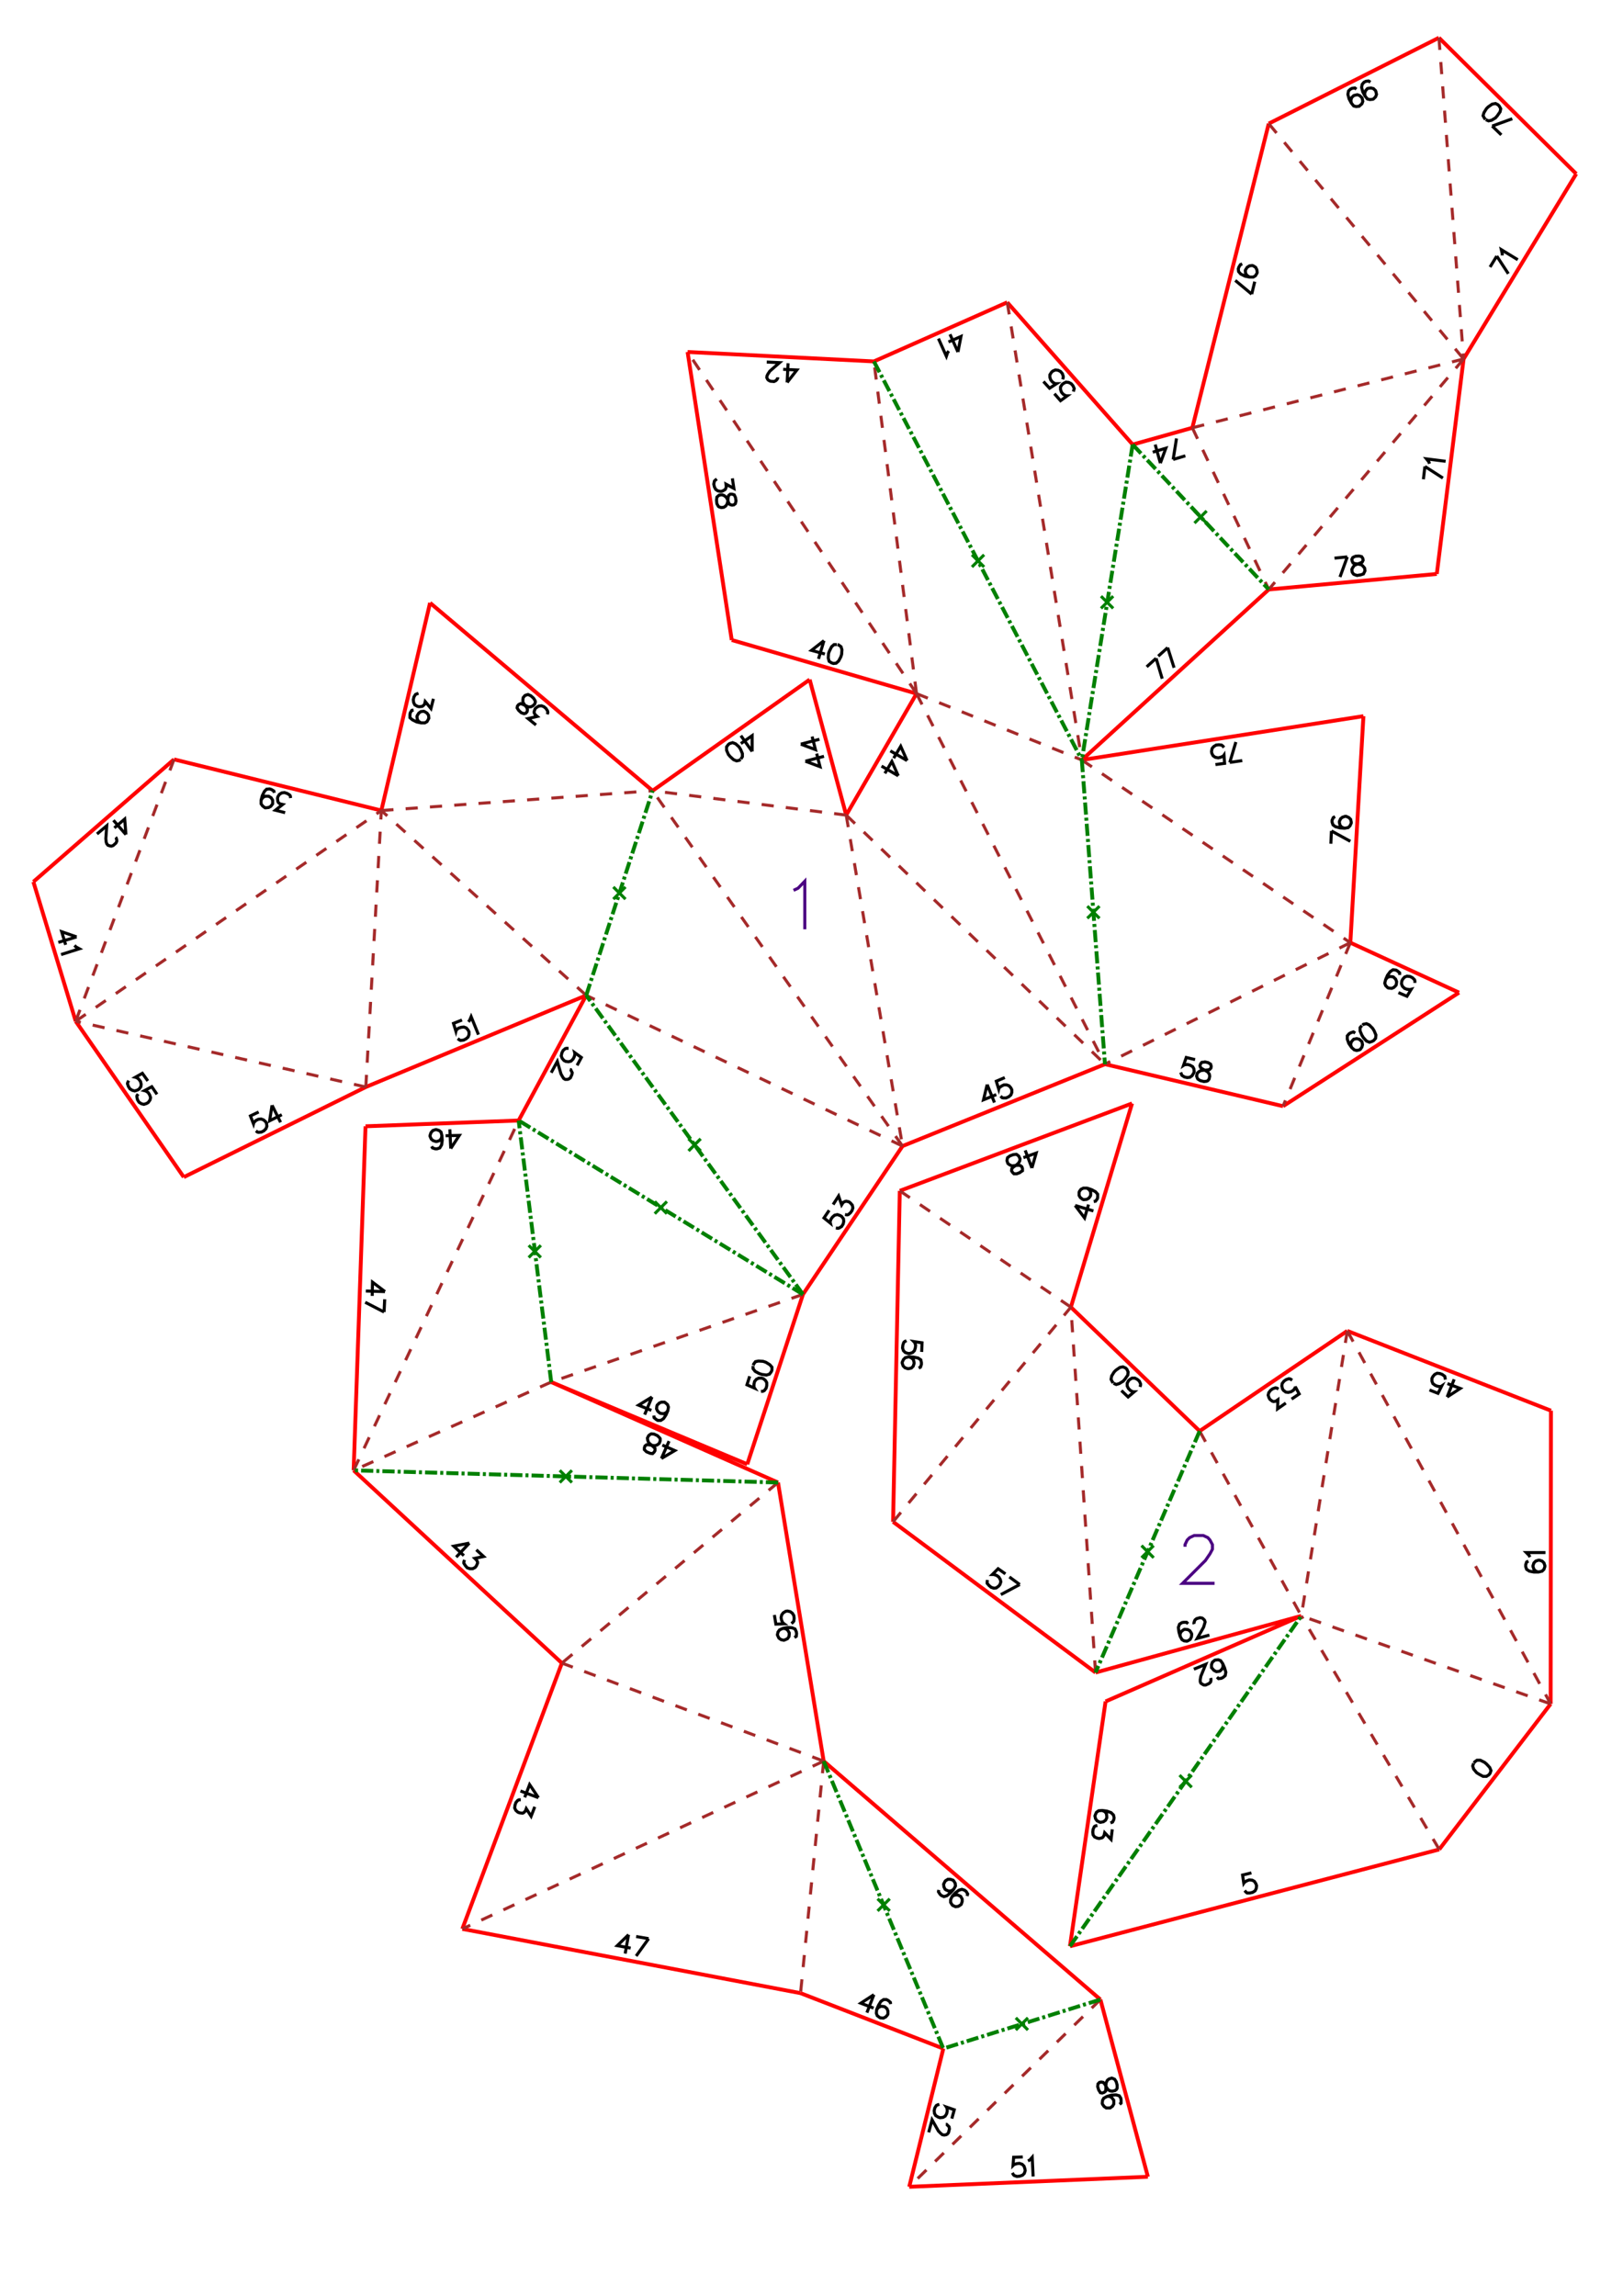 <?xml version="1.0" encoding="UTF-8" standalone="no"?>
<svg
   height="841.89pt"
   viewBox="0 0 533 754"
   width="595.276pt"
   version="1.1"
   id="svg1"
   sodipodi:docname="ELA206_H20_A4x4.svg"
   inkscape:version="1.3 (0e150ed6c4, 2023-07-21)"
   xmlns:inkscape="http://www.inkscape.org/namespaces/inkscape"
   xmlns:sodipodi="http://sodipodi.sourceforge.net/DTD/sodipodi-0.dtd"
   xmlns="http://www.w3.org/2000/svg"
   xmlns:svg="http://www.w3.org/2000/svg">
  <defs
     id="defs1" />
  <sodipodi:namedview
     id="namedview1"
     pagecolor="#ffffff"
     bordercolor="#666666"
     borderopacity="1.0"
     inkscape:showpageshadow="2"
     inkscape:pageopacity="0.0"
     inkscape:pagecheckerboard="0"
     inkscape:deskcolor="#d1d1d1"
     inkscape:document-units="mm"
     showgrid="false"
     inkscape:zoom="0.72960859"
     inkscape:cx="396.78809"
     inkscape:cy="561.25984"
     inkscape:window-width="1920"
     inkscape:window-height="1057"
     inkscape:window-x="-8"
     inkscape:window-y="-8"
     inkscape:window-maximized="1"
     inkscape:current-layer="svg1" />
  <style
     type="text/css"
     id="style1"><![CDATA[
			path {
				fill: none;
			}
		]]></style>
  <g
     id="page_001">
    <path
       d="m 247,246.8 v -5.2 l -3.7,2.6 m 3.7,2.6 -3.7,-5.2 m 0,7.7 0.5,-0.8 v -1 l -0.6,-1.4 -0.5,-0.8 -1.1,-1 -1,-0.4 -1,0.3 -0.4,0.3 -0.6,0.8 v 1.1 l 0.6,1.4 0.6,0.7 1.1,1 1,0.4 0.9,-0.2 0.4,-0.3 m 21.3,0.6 4.8,1.8 -1.1,-4.3 m -3.7,2.5 6.1,-1.6 m -7.6,-4 4.8,1.8 -1.1,-4.3 m -3.7,2.5 6.1,-1.6 m -93.1,-4.7 -2.6,-2.1 3,-0.7 -0.7,-0.6 -0.3,-0.6 v -0.4 l 0.3,-0.9 0.4,-0.4 0.8,-0.5 0.9,-0.1 0.8,0.3 0.7,0.6 0.5,0.8 0.1,0.5 -0.2,0.6 m -8.5,-0.5 0.9,0.3 0.6,-0.2 0.4,-0.5 0.1,-0.6 -0.2,-0.7 -0.8,-1 -0.5,-0.8 v -0.8 l 0.1,-0.7 0.6,-0.7 0.6,-0.2 0.4,-0.1 0.9,0.4 0.9,0.8 0.5,0.8 0.1,0.4 -0.2,0.7 -0.6,0.6 -0.6,0.3 -0.8,0.1 -0.9,-0.4 -1.1,-0.5 -0.7,-0.2 -0.6,0.3 -0.4,0.5 -0.1,0.6 0.5,0.8 1,0.9 m -29,-4.7 -0.8,3.2 -1.9,-2.3 -0.2,0.9 -0.5,0.5 -0.3,0.2 -1,0.1 -0.5,-0.1 -0.9,-0.5 -0.4,-0.8 -0.1,-0.9 0.2,-0.9 0.5,-0.8 0.4,-0.2 0.6,-0.2 m 0.8,9.7 -0.8,-0.5 -0.4,-0.7 -0.1,-0.9 0.1,-0.3 0.5,-0.8 0.7,-0.5 0.9,-0.1 0.3,0.1 0.8,0.5 0.5,0.7 0.1,1 -0.1,0.2 -0.5,0.9 -0.7,0.4 h -1.3 l -1.4,-0.3 -1.4,-0.7 -0.8,-0.7 v -1 l 0.1,-0.6 0.5,-0.8 0.6,-0.1 m 15.9,101.8 -2.8,1.1 0.8,2.6 0.1,-0.4 0.7,-0.6 0.9,-0.3 0.9,-0.1 0.8,0.3 0.6,0.7 0.3,0.6 v 0.9 l -0.3,0.8 -0.7,0.6 -0.8,0.4 -1,0.1 -0.4,-0.2 -0.5,-0.4 m 3.5,-5.5 0.4,-0.5 0.5,-1.2 2.4,5.9 m -63.5,-72.9 -3.2,-0.8 2.4,-1.9 -0.9,-0.2 -0.5,-0.4 -0.2,-0.4 -0.1,-1 0.1,-0.5 0.5,-0.8 0.8,-0.5 0.9,-0.1 0.9,0.3 0.8,0.5 0.2,0.3 0.1,0.7 m -9.7,0.7 0.5,-0.8 0.8,-0.5 h 0.9 0.3 l 0.8,0.5 0.5,0.8 v 0.9 0.3 l -0.6,0.8 -0.7,0.4 -0.9,0.1 H 87 l -0.8,-0.6 -0.5,-0.7 v -1.2 l 0.4,-1.5 0.7,-1.4 0.7,-0.7 1,-0.1 0.6,0.2 0.8,0.5 0.1,0.6 m -64.9,47.3 -4.9,-1.7 1.3,4.3 m 3.6,-2.6 -6,1.8 m 5.3,1 0.5,0.5 1.1,0.6 -6,1.9 m 21.3,-39.4 -0.4,-5.1 -3.4,2.9 m 3.8,2.2 -4.1,-4.7 m 0.7,5.6 0.2,0.2 0.2,0.7 v 0.4 l -0.3,0.6 -0.9,0.8 -0.6,0.2 -0.5,-0.1 -0.6,-0.2 -0.4,-0.5 -0.2,-0.6 -0.1,-1.1 0.3,-4.2 -3.2,2.7 m 53.1,91.3 -2.7,1.3 1,2.6 0.1,-0.4 0.7,-0.7 0.8,-0.4 0.9,-0.1 0.8,0.3 0.7,0.6 0.3,0.6 0.1,0.9 -0.3,0.8 -0.7,0.7 -0.8,0.4 -0.9,0.1 -0.4,-0.1 -0.5,-0.4 m 5.3,-8.4 -0.8,5.1 4,-2 m -3.2,-3.1 2.8,5.6 M 48.5,355 l -1.8,-2.5 -2.3,1.3 0.4,0.1 0.7,0.5 0.6,0.8 0.2,0.9 -0.1,0.8 -0.6,0.8 -0.5,0.3 -0.9,0.3 -0.8,-0.2 -0.8,-0.5 -0.5,-0.8 -0.3,-0.9 0.1,-0.4 0.3,-0.6 m 9.3,4.5 -1.7,-2.5 -2.4,1.3 0.4,0.1 0.8,0.5 0.5,0.8 0.3,0.9 -0.2,0.8 -0.6,0.8 -0.5,0.3 -0.9,0.3 -0.8,-0.2 -0.8,-0.5 -0.5,-0.8 -0.2,-0.9 v -0.4 l 0.4,-0.6 m 278.9,-3.1 -1.2,5 4.2,-1.7 m -3,-3.3 2.4,5.9 m 3.4,-8.2 -2.8,1.2 0.8,2.6 0.1,-0.4 0.8,-0.6 0.8,-0.4 h 0.9 l 0.8,0.3 0.6,0.7 0.3,0.6 v 0.9 l -0.3,0.8 -0.7,0.6 -0.9,0.4 h -0.9 l -0.4,-0.1 -0.5,-0.5 m -30.7,-110.2 -2.1,-4.7 -2.3,3.9 m 4.4,0.8 -5.5,-3.2 m 2.6,8.2 -2.1,-4.7 -2.3,3.9 m 4.4,0.8 -5.5,-3.2 m -31,-126 3.2,-4.1 -4.5,-0.2 m 1.3,4.3 0.3,-6.3 m -3.4,4.6 v 0.3 l -0.3,0.5 -0.3,0.3 -0.6,0.3 -1.2,-0.1 -0.6,-0.3 -0.3,-0.3 -0.3,-0.6 0.1,-0.6 0.3,-0.6 0.6,-0.9 3.2,-2.8 -4.2,-0.2 m 18.8,91.5 -4.1,3.2 4.4,1.2 m -0.3,-4.4 -1.8,6 m 6,-4.7 h -0.9 l -0.8,0.7 -0.7,1.4 -0.3,0.8 -0.1,1.5 0.3,1.1 0.8,0.5 0.6,0.2 0.9,-0.1 0.8,-0.7 0.7,-1.3 0.3,-0.9 0.1,-1.5 -0.3,-1 -0.8,-0.6 -0.4,-0.1 m -34.5,-54.6 0.5,3.3 -2.6,-1.4 0.1,0.9 -0.2,0.6 -0.2,0.3 -0.9,0.5 -0.6,0.1 -0.9,-0.2 -0.7,-0.5 -0.4,-0.8 -0.2,-0.9 0.2,-1 0.3,-0.3 0.5,-0.4 m 6.1,6 -0.4,-0.8 -0.7,-0.2 h -0.6 l -0.5,0.4 -0.2,0.7 -0.1,1.2 -0.2,0.9 -0.5,0.7 -0.6,0.4 -0.8,0.1 -0.7,-0.2 -0.3,-0.2 -0.5,-0.9 -0.1,-1.1 0.1,-1 0.3,-0.3 0.5,-0.4 0.9,-0.1 0.6,0.2 0.7,0.5 0.5,0.8 0.4,1.2 0.4,0.5 0.7,0.2 0.6,-0.1 0.5,-0.4 0.2,-0.9 -0.2,-1.3 m 73.1,-47.6 1,-5.1 -4.1,1.8 m 3.1,3.3 -2.6,-5.8 m -0.4,5.5 -0.4,0.5 -0.4,1.2 -2.6,-5.8 m 84.3,236.8 -2.9,-0.7 -0.9,2.6 0.3,-0.2 1,-0.1 0.8,0.2 0.9,0.5 0.4,0.7 0.1,1 -0.2,0.5 -0.5,0.8 -0.7,0.5 -0.9,0.1 -0.9,-0.2 -0.8,-0.5 -0.2,-0.4 -0.2,-0.6 m 7.9,-3.4 -1,0.1 -0.4,0.5 -0.2,0.6 0.2,0.6 0.5,0.4 1.1,0.6 0.8,0.5 0.5,0.7 0.1,0.7 -0.2,0.9 -0.4,0.5 -0.4,0.2 -0.9,0.1 -1.2,-0.3 -0.8,-0.5 -0.2,-0.4 -0.2,-0.6 0.2,-0.9 0.5,-0.5 0.7,-0.4 0.9,-0.1 1.3,-0.1 0.6,-0.1 0.5,-0.5 0.1,-0.6 -0.2,-0.7 -0.8,-0.5 -1.3,-0.3 m 63.8,-22.7 2.8,1.2 1.4,-2.3 -0.4,0.1 -1,-0.1 -0.8,-0.3 -0.7,-0.7 -0.3,-0.8 0.1,-0.9 0.3,-0.6 0.6,-0.7 0.8,-0.3 1,0.1 0.8,0.4 0.7,0.7 0.1,0.4 v 0.6 m -9.6,-1.1 0.6,-0.7 0.8,-0.3 1,0.1 0.2,0.1 0.7,0.7 0.3,0.8 -0.1,0.9 -0.1,0.3 -0.7,0.7 -0.7,0.3 -1,-0.1 -0.3,-0.1 -0.7,-0.7 -0.3,-0.8 0.3,-1.2 0.6,-1.4 0.9,-1.2 0.9,-0.6 1,0.1 0.5,0.3 0.7,0.6 v 0.7 m -14.6,19.1 -0.6,-0.4 -0.9,0.3 -0.5,0.3 -0.6,0.7 v 1.1 l 0.5,1.4 0.9,1.3 0.9,0.8 0.8,0.2 0.9,-0.2 0.3,-0.2 0.5,-0.7 0.2,-0.8 -0.2,-1 -0.2,-0.2 -0.7,-0.6 -0.8,-0.2 -1,0.2 -0.2,0.2 -0.6,0.7 -0.2,0.9 0.3,0.9 m 3.4,-7.2 -0.6,0.7 v 1.1 l 0.6,1.4 0.5,0.8 1,1.1 1,0.4 0.9,-0.3 0.5,-0.3 0.6,-0.7 0.1,-1.1 -0.6,-1.4 -0.5,-0.8 -1.1,-1.1 -0.9,-0.4 -1,0.2 -0.3,0.3 m -175.2,60.8 -1.7,2.5 2.1,1.7 -0.1,-0.4 0.3,-0.9 0.5,-0.7 0.7,-0.6 0.9,-0.2 0.9,0.3 0.5,0.3 0.6,0.8 0.1,0.8 -0.2,0.9 -0.5,0.8 -0.8,0.5 -0.4,0.1 -0.7,-0.1 m -0.9,-7.7 1.8,-2.8 1,2.9 0.5,-0.8 0.6,-0.3 0.4,-0.1 0.9,0.2 0.5,0.4 0.6,0.7 0.2,0.9 -0.3,0.9 -0.5,0.7 -0.7,0.6 -0.4,0.1 -0.7,-0.1 m -88,-49 1.4,-2.6 -2.2,-1.6 0.1,0.4 -0.2,0.9 -0.4,0.8 -0.7,0.7 -0.8,0.2 -0.9,-0.1 -0.6,-0.3 -0.6,-0.7 -0.3,-0.8 0.2,-1 0.4,-0.8 0.7,-0.6 0.4,-0.1 h 0.7 m 0.4,6.9 0.3,0.1 0.3,0.6 0.2,0.4 -0.1,0.6 -0.5,1.1 -0.6,0.4 -0.4,0.1 h -0.7 l -0.5,-0.3 -0.4,-0.6 -0.5,-0.9 -1.2,-4.1 -2,3.7 m -33,24.9 2.8,-4.3 -4.5,0.1 m 1.7,4.2 -0.3,-6.3 m -6,5.6 0.3,0.5 0.9,0.3 h 0.6 l 0.9,-0.3 0.6,-1 0.2,-1.5 -0.1,-1.5 -0.3,-1.2 -0.6,-0.5 -0.9,-0.3 H 143 l -0.9,0.3 -0.6,0.7 -0.3,0.9 v 0.3 l 0.4,0.9 0.6,0.5 0.9,0.3 h 0.3 l 0.9,-0.3 0.6,-0.7 0.2,-0.9 m -18.7,51.2 -4.1,-3.1 -0.1,4.5 m 4.2,-1.4 -6.3,-0.2 m 6,6.9 -6.2,-3.2 m 6.4,-1 -0.2,4.2 m 220.2,-301.6 2,2.3 2.2,-1.6 h -0.4 l -0.9,-0.5 -0.6,-0.7 -0.3,-0.9 v -0.8 l 0.5,-0.8 0.5,-0.4 0.8,-0.4 0.9,0.1 0.8,0.4 0.6,0.7 0.4,0.9 -0.1,0.4 -0.2,0.6 m -9.8,-3.3 2,2.2 2.3,-1.5 h -0.5 l -0.8,-0.5 -0.6,-0.7 -0.3,-0.9 v -0.8 l 0.5,-0.8 0.4,-0.4 0.9,-0.4 0.9,0.1 0.8,0.4 0.6,0.7 0.3,0.9 v 0.4 l -0.2,0.6 m 30.7,91.6 2,6.7 m -5.1,-3.9 3.1,-2.8 m 3.8,-3.5 2.1,6.6 m -5.2,-3.8 3.1,-2.8 m 1.8,-61.8 1.1,-6.9 m 2.9,5.7 -4,1.2 m -4.2,1.2 1.8,-4.9 -4.3,1.3 m 2.5,3.6 -1.7,-6.1 m 24.5,104.4 2,-6.7 m 2.1,6.1 -4.1,0.6 m -4.7,0.7 3,-0.4 -0.2,-2.7 -0.2,0.3 -0.9,0.4 -0.8,0.2 -1,-0.2 -0.7,-0.5 -0.4,-0.8 -0.1,-0.6 0.2,-1 0.5,-0.6 0.8,-0.5 0.9,-0.1 0.9,0.1 0.4,0.3 0.4,0.5 m 35.3,27.4 6.2,3.4 m -6.4,0.8 0.2,-4.2 m 1.2,-4.7 -0.6,0.3 -0.4,0.9 v 0.6 l 0.3,0.9 0.8,0.6 1.5,0.4 1.5,0.1 1.2,-0.2 0.6,-0.6 0.4,-0.9 V 270 l -0.2,-0.9 -0.6,-0.6 -0.9,-0.4 h -0.3 l -0.9,0.3 -0.6,0.5 -0.4,0.9 v 0.3 l 0.2,0.9 0.6,0.7 0.9,0.3 m -224.4,207 4.4,-2.6 -4.1,-1.8 m -0.3,4.4 2.5,-5.7 m -6.3,4 0.9,0.1 0.5,-0.5 0.3,-0.5 v -0.7 l -0.5,-0.5 -0.9,-0.8 -0.7,-0.6 -0.3,-0.8 -0.1,-0.7 0.4,-0.8 0.5,-0.4 0.4,-0.2 0.9,0.1 1.1,0.5 0.7,0.7 0.2,0.3 v 0.7 l -0.3,0.8 -0.6,0.5 -0.8,0.3 -0.9,-0.1 -1.2,-0.2 h -0.7 l -0.5,0.4 -0.2,0.6 v 0.6 l 0.7,0.7 1.2,0.5 m -59.4,29.5 -5.1,1 3.3,3.1 m 1.8,-4.1 -4.3,4.6 m 6.6,-2.4 2.4,2.2 -2.9,0.6 0.6,0.6 0.3,0.6 v 0.4 l -0.4,0.9 -0.4,0.5 -0.8,0.4 h -0.9 l -0.9,-0.3 -0.6,-0.7 -0.5,-0.8 V 513 l 0.2,-0.7 m 104.6,22.5 0.9,0.1 0.7,0.5 0.5,0.9 v 0.3 l -0.1,0.9 -0.5,0.7 -0.9,0.4 -0.3,0.1 -0.9,-0.2 -0.7,-0.5 -0.4,-0.8 -0.1,-0.3 0.2,-0.9 0.5,-0.7 1.1,-0.5 1.5,-0.3 1.5,0.1 1,0.4 0.4,0.9 0.1,0.6 -0.1,0.9 -0.6,0.4 m -6.6,-7.4 0.5,3 2.7,-0.1 -0.4,-0.3 -0.4,-0.8 -0.2,-0.9 0.2,-0.9 0.5,-0.7 0.8,-0.5 0.6,-0.1 0.9,0.2 0.7,0.5 0.5,0.8 0.1,0.9 -0.1,0.9 -0.3,0.4 -0.5,0.4 m -83.1,57.2 -2.9,-4.3 -1.6,4.2 m 4.5,0.1 -5.9,-2.2 m 4.7,5.2 -1.2,3.1 -1.6,-2.5 -0.3,0.8 -0.5,0.5 -0.4,0.2 -0.9,-0.1 -0.6,-0.2 -0.7,-0.6 -0.4,-0.8 0.1,-0.9 0.3,-0.9 0.6,-0.7 0.4,-0.2 h 0.6 m 35.4,44.3 -3.7,3.6 4.4,0.8 m -0.7,-4.4 -1.1,6.2 m 7.7,-4.9 -4.1,5.7 m 0,-6.4 4.1,0.7 m 74,18.4 -4.3,2.8 4.2,1.6 m 0.1,-4.4 -2.3,5.9 m 7.8,-2.8 -0.1,-0.6 -0.7,-0.6 -0.6,-0.3 h -0.9 l -0.9,0.6 -0.8,1.3 -0.6,1.4 -0.1,1.2 0.3,0.8 0.8,0.6 0.2,0.1 1,0.1 0.8,-0.4 0.6,-0.7 0.1,-0.3 v -0.9 l -0.3,-0.8 -0.7,-0.6 -0.3,-0.1 -1,-0.1 -0.8,0.4 -0.6,0.7 m 24.8,-37.2 0.8,-0.4 0.9,-0.1 0.9,0.4 0.2,0.1 0.5,0.9 v 0.8 l -0.3,0.9 -0.2,0.2 -0.8,0.5 -0.9,0.1 -0.9,-0.4 -0.2,-0.2 -0.5,-0.8 v -0.9 l 0.5,-1.1 1,-1.1 1.2,-0.9 1,-0.3 0.9,0.3 0.5,0.4 0.5,0.8 -0.2,0.7 m -9.3,-2 -0.1,0.6 0.5,0.8 0.4,0.4 0.9,0.4 1,-0.3 1.2,-1 1,-1.1 0.6,-1.1 -0.1,-0.9 -0.5,-0.8 -0.2,-0.2 -0.9,-0.3 h -0.8 l -0.8,0.5 -0.2,0.3 -0.4,0.8 0.1,0.9 0.4,0.8 0.3,0.2 0.9,0.4 0.8,-0.1 0.8,-0.5 m -0.6,75.3 0.8,-2.9 -2.6,-0.9 0.2,0.3 0.1,1 -0.2,0.9 -0.5,0.8 -0.7,0.4 -1,0.1 -0.6,-0.2 -0.8,-0.5 -0.4,-0.7 -0.1,-0.9 0.2,-0.9 0.5,-0.8 0.4,-0.2 0.6,-0.2 m 2.1,6.6 h 0.3 l 0.5,0.5 0.3,0.3 0.1,0.7 -0.3,1.2 -0.4,0.5 -0.4,0.2 -0.6,0.1 -0.6,-0.1 -0.5,-0.4 -0.8,-0.8 -2.1,-3.7 -1.1,4.1 m 58.6,-11.8 h 0.9 l 0.7,0.5 0.6,0.8 v 0.3 0.9 l -0.4,0.7 -0.8,0.6 h -0.3 -1 l -0.7,-0.5 -0.5,-0.7 -0.1,-0.3 0.1,-1 0.4,-0.7 1.1,-0.6 1.4,-0.4 1.5,-0.1 1.1,0.3 0.5,0.8 0.1,0.6 v 1 l -0.5,0.4 m -6.8,-4.6 0.5,0.8 0.6,0.1 0.6,-0.2 0.5,-0.4 0.1,-0.7 v -1.2 l 0.1,-0.9 0.4,-0.8 0.5,-0.4 0.9,-0.3 0.6,0.2 0.4,0.2 0.5,0.8 0.3,1.1 v 1 l -0.2,0.4 -0.5,0.4 -0.9,0.2 -0.7,-0.1 -0.7,-0.4 -0.5,-0.8 -0.6,-1.1 -0.5,-0.5 -0.6,-0.1 -0.6,0.1 -0.5,0.5 -0.1,0.9 0.4,1.3 m -25,21.8 -3,0.1 -0.2,2.7 0.3,-0.3 0.9,-0.3 0.9,-0.1 0.9,0.3 0.6,0.6 0.3,0.9 0.1,0.6 -0.3,0.9 -0.6,0.6 -0.9,0.3 -0.9,0.1 -0.9,-0.3 -0.3,-0.3 -0.3,-0.6 m 5.1,-3.9 0.6,-0.3 0.8,-0.9 0.3,6.3 m 103.2,-531.9 -2.4,6.6 m -1.8,-6.2 4.2,-0.4 m 2.6,-0.2 -0.8,0.4 -0.3,0.6 0.1,0.6 0.3,0.6 0.6,0.2 1.3,0.2 0.9,0.2 0.6,0.6 0.4,0.5 0.1,0.9 -0.3,0.6 -0.2,0.4 -0.9,0.3 -1.2,0.2 -0.9,-0.3 -0.3,-0.2 -0.4,-0.6 -0.1,-0.9 0.3,-0.6 0.5,-0.7 0.9,-0.4 1.1,-0.4 0.6,-0.3 0.3,-0.6 -0.1,-0.6 -0.4,-0.6 -0.9,-0.2 -1.3,0.1 m 23,-29.5 5.9,3.8 m -6.4,0.4 0.5,-4.2 m 1.5,-0.9 -0.2,-0.6 -0.8,-1 6.3,0.8 M 410.4,91 l -0.8,-0.5 -0.5,-0.7 -0.1,-1 0.1,-0.2 0.5,-0.8 0.8,-0.5 0.9,-0.1 0.3,0.1 0.8,0.5 0.4,0.8 0.1,0.9 -0.1,0.3 -0.5,0.8 -0.7,0.4 h -1.2 l -1.5,-0.3 -1.4,-0.7 -0.7,-0.8 -0.1,-0.9 0.2,-0.6 0.5,-0.8 0.6,-0.2 m 3.1,9.9 -5.4,-4.5 m 6.4,0.4 -1,4.1 m 37.2,-65.1 -0.1,-0.9 0.3,-0.8 0.6,-0.7 0.3,-0.1 0.9,-0.1 0.8,0.2 0.7,0.7 0.1,0.3 0.2,0.9 -0.3,0.8 -0.7,0.7 -0.2,0.1 -1,0.1 -0.8,-0.2 -0.8,-1 -0.7,-1.3 -0.4,-1.5 0.2,-1 0.6,-0.7 0.6,-0.3 0.9,-0.1 0.6,0.4 m -6.3,6.8 -0.1,-0.9 0.2,-0.8 0.7,-0.7 0.3,-0.1 0.9,-0.2 0.8,0.3 0.7,0.7 0.1,0.2 0.2,1 -0.3,0.8 -0.7,0.6 -0.2,0.2 -1,0.1 -0.8,-0.2 -0.8,-1 -0.7,-1.3 -0.4,-1.5 0.2,-1.1 0.6,-0.6 0.6,-0.3 0.9,-0.1 0.5,0.4 m 44.6,12.1 6.6,-2.4 m -3.6,5.3 -3,-2.9 m -2.1,-2.1 0.9,0.4 1,-0.2 1.3,-0.8 0.6,-0.7 0.9,-1.3 0.2,-1 -0.5,-0.9 -0.4,-0.4 -0.8,-0.4 -1.1,0.2 -1.3,0.9 -0.6,0.6 -0.8,1.3 -0.3,1 0.5,0.9 0.3,0.3 m 3.7,44.9 3.8,5.8 m -6,-2.2 2.2,-3.6 m 1.8,-0.2 v -0.6 l -0.3,-1.3 5.4,3.3 M 246.2,452 l -0.9,2.8 2.5,1.1 -0.2,-0.3 v -1 l 0.2,-0.9 0.6,-0.7 0.8,-0.4 h 0.9 l 0.6,0.2 0.7,0.6 0.4,0.7 v 1 l -0.2,0.8 -0.6,0.8 -0.4,0.2 -0.7,0.1 m -2.6,-8.4 v 0.9 l 0.7,0.9 1.3,0.7 0.9,0.3 1.5,0.2 1,-0.3 0.6,-0.8 0.2,-0.5 v -1 l -0.7,-0.8 -1.3,-0.8 -0.9,-0.3 -1.5,-0.1 -1,0.2 -0.6,0.8 -0.1,0.4 m -33.3,10.4 -4.4,2.7 4.2,1.7 m 0.2,-4.4 -2.4,5.8 m 7.6,-1.3 -0.6,0.7 -0.8,0.3 -0.9,-0.1 -0.3,-0.1 -0.7,-0.6 -0.4,-0.8 0.1,-0.9 0.1,-0.3 0.7,-0.7 0.7,-0.3 h 1 l 0.3,0.2 0.7,0.6 0.3,0.8 -0.2,1.2 -0.6,1.4 -0.8,1.2 -0.9,0.6 h -1 l -0.5,-0.3 -0.7,-0.6 -0.1,-0.7 m 153.6,-8.2 2.2,2.1 2,-1.7 h -0.4 l -0.8,-0.4 -0.7,-0.7 -0.4,-0.8 v -0.9 l 0.4,-0.8 0.4,-0.4 0.8,-0.5 h 0.9 l 0.8,0.4 0.7,0.6 0.4,0.9 v 0.4 l -0.2,0.6 m -8.7,-1.2 0.9,0.4 1,-0.3 1.3,-0.8 0.6,-0.7 0.9,-1.3 0.1,-1 -0.4,-0.9 -0.4,-0.4 -0.9,-0.4 -1,0.2 -1.3,0.9 -0.6,0.6 -0.8,1.3 -0.2,1.1 0.4,0.8 0.3,0.4 m 24.6,79.1 -0.5,-0.5 h -0.9 l -0.6,0.1 -0.8,0.5 -0.4,1.1 0.2,1.5 0.4,1.4 0.6,1.1 0.7,0.4 0.9,0.1 0.3,-0.1 0.8,-0.5 0.4,-0.8 0.1,-0.9 -0.1,-0.3 -0.5,-0.8 -0.7,-0.4 -1,-0.1 -0.3,0.1 -0.8,0.6 -0.4,0.7 v 0.9 m 4.6,-4 -0.1,-0.3 0.2,-0.7 0.2,-0.4 0.5,-0.4 1.1,-0.3 0.7,0.1 0.3,0.2 0.5,0.5 0.2,0.6 -0.2,0.7 -0.3,1 -2.1,3.7 4,-1.1 m 27,-77.5 2.5,-1.7 -1.3,-2.4 v 0.4 l -0.6,0.8 -0.8,0.5 -0.9,0.2 -0.8,-0.1 -0.8,-0.6 -0.3,-0.5 -0.2,-0.9 0.1,-0.8 0.6,-0.8 0.7,-0.5 0.9,-0.3 0.5,0.1 0.6,0.4 m -2.1,7.5 -2.7,1.9 0.1,-3 -0.7,0.5 -0.7,0.1 -0.4,-0.1 -0.8,-0.6 -0.3,-0.5 -0.3,-0.9 0.2,-0.8 0.6,-0.8 0.7,-0.5 0.9,-0.3 0.5,0.1 0.5,0.3 m 82.1,56.5 -0.6,0.3 -0.3,0.9 v 0.6 l 0.3,0.9 0.9,0.6 1.5,0.3 h 1.5 l 1.2,-0.3 0.6,-0.6 0.3,-0.9 v -0.3 l -0.3,-0.9 -0.6,-0.6 -0.9,-0.3 h -0.3 l -0.9,0.3 -0.6,0.6 -0.3,0.9 v 0.3 l 0.3,0.9 0.6,0.6 0.9,0.3 m -2.8,-4.9 -0.3,-0.6 -0.9,-0.9 h 6.3 m -32.3,-51.1 4.3,-2.8 -4.2,-1.6 m -0.1,4.4 2.3,-5.8 m -8.1,3.5 2.8,1.1 1.2,-2.4 -0.3,0.2 -1,-0.1 -0.8,-0.3 -0.8,-0.6 -0.3,-0.8 v -0.9 l 0.3,-0.6 0.6,-0.7 0.8,-0.4 0.9,0.1 0.8,0.3 0.8,0.6 0.1,0.4 0.1,0.7 m 9.3,126 -0.3,0.9 0.3,1 1,1.2 0.8,0.5 1.3,0.7 h 1.1 l 0.8,-0.5 0.4,-0.5 0.3,-0.9 -0.4,-1 -1,-1.1 -0.7,-0.6 -1.4,-0.7 h -1.1 l -0.7,0.5 -0.3,0.4 m -73.1,36.1 -2.9,0.7 0.4,2.7 0.2,-0.3 0.8,-0.5 0.8,-0.3 1,0.1 0.7,0.4 0.5,0.8 0.2,0.6 -0.1,0.9 -0.4,0.8 -0.8,0.5 -0.9,0.2 h -0.9 l -0.4,-0.3 -0.4,-0.5 m -44.1,-22.2 0.7,-0.3 0.4,-0.8 0.1,-0.6 -0.2,-0.9 -0.8,-0.8 -1.4,-0.5 -1.5,-0.2 -1.2,0.1 -0.7,0.5 -0.4,0.9 -0.1,0.3 0.2,0.9 0.5,0.7 0.8,0.4 0.3,0.1 1,-0.2 0.7,-0.5 0.4,-0.8 v -0.3 l -0.1,-1 -0.5,-0.7 -0.9,-0.4 m 3.3,6.2 -0.4,3.3 -2.1,-2.2 -0.2,0.9 -0.4,0.6 -0.3,0.2 -0.9,0.2 -0.6,-0.1 -0.9,-0.4 -0.5,-0.7 -0.1,-0.9 0.1,-0.9 0.4,-0.9 0.3,-0.2 0.7,-0.2 m 39.3,-48.7 0.5,0.5 0.9,-0.1 0.6,-0.3 0.7,-0.6 0.2,-1.1 -0.4,-1.4 -0.6,-1.4 -0.7,-1 -0.8,-0.3 -1,0.1 -0.2,0.1 -0.7,0.6 -0.3,0.8 v 1 l 0.2,0.2 0.6,0.7 0.8,0.4 0.9,-0.1 0.3,-0.1 0.7,-0.7 0.3,-0.8 -0.1,-0.9 m -4,4.7 0.1,0.3 v 0.6 l -0.1,0.4 -0.5,0.5 -1.1,0.5 h -0.6 l -0.4,-0.2 -0.6,-0.4 -0.2,-0.5 v -0.7 l 0.2,-1.1 1.6,-3.9 -3.9,1.6 m -61.9,-31.3 -2.4,-1.7 -1.9,1.9 h 0.5 l 0.9,0.3 0.7,0.5 0.5,0.8 0.2,0.8 -0.3,0.9 -0.4,0.5 -0.8,0.6 -0.8,0.1 -0.9,-0.3 -0.7,-0.6 -0.6,-0.7 v -0.5 l 0.1,-0.6 m 10.6,1.5 -6.2,3.3 m 2.8,-5.8 3.4,2.5 m -32.2,-76.4 0.1,-3 -2.7,-0.4 0.3,0.3 0.3,0.9 -0.1,0.9 -0.3,0.9 -0.6,0.6 -0.9,0.3 h -0.6 l -0.9,-0.3 -0.6,-0.6 -0.3,-0.9 0.1,-0.9 0.3,-0.9 0.3,-0.3 0.6,-0.3 m 4,9 0.6,-0.3 0.3,-0.9 v -0.6 l -0.2,-0.9 -0.9,-0.6 -1.5,-0.3 -1.5,-0.1 -1.2,0.3 -0.6,0.6 -0.4,0.9 v 0.3 l 0.3,0.9 0.6,0.6 0.9,0.3 h 0.3 l 0.9,-0.2 0.6,-0.6 0.3,-0.9 v -0.3 l -0.2,-0.9 -0.6,-0.6 -0.9,-0.4 m 54.6,-49.7 3.1,4.1 1.3,-4.4 m -4.4,0.3 6,1.8 m -2.1,-7.5 0.8,0.6 0.4,0.7 v 1 l -0.1,0.3 -0.5,0.7 -0.7,0.4 -1,0.1 -0.3,-0.1 -0.8,-0.6 -0.4,-0.7 v -1 l 0.1,-0.3 0.5,-0.7 0.8,-0.4 h 1.2 l 1.5,0.5 1.3,0.7 0.7,0.8 v 1 l -0.1,0.5 -0.6,0.8 -0.6,0.1 m -20.3,-11 1.4,-4.9 -4.2,1.5 m 2.8,3.4 -2.2,-5.8 m -1.7,7.2 0.8,-0.5 v -0.7 l -0.2,-0.6 -0.5,-0.4 -0.6,-0.1 -1.3,0.1 -0.9,0.1 -0.8,-0.4 -0.5,-0.4 -0.3,-0.9 0.1,-0.6 0.1,-0.4 0.8,-0.6 1.1,-0.4 1,-0.1 0.3,0.2 0.5,0.4 0.4,0.9 -0.1,0.7 -0.4,0.7 -0.7,0.6 -1,0.7 -0.5,0.5 -0.1,0.7 0.3,0.5 0.5,0.5 h 0.9 l 1.3,-0.5"
       id="nums_001"
       stroke="#000000"
       stroke-width="1" />
    <path
       d="m 214.3,259.7 51.6,-36.5 m 0,0 12,44.5 M 141.2,198 l 73.1,61.7 m -89.1,6.5 16,-68.2 m 51.3,128.9 -72.4,30.1 m -63,-107.6 68.1,16.8 M 24.8,335.4 10.9,289.6 m 0,0 46.2,-40.2 m 63,107.6 -59.8,29.6 m 0,0 -35.5,-51.2 m 338.1,14.1 -66.5,26.9 M 277.9,267.7 301,227.8 m -75.2,-112.2 61.2,3.1 m 14,109.1 -60.7,-17.6 m 0,0 -14.5,-94.6 m 61.2,3.1 43.8,-19.4 m 90.6,264 -58.5,-13.8 m 80.6,-39.9 35.7,16.4 m 0,0 -57.8,37.3 m -125,13.1 -32.7,48.7 M 170.3,368 192.5,326.9 m -72.5,43 50.3,-1.9 m -54.2,114.9 3.9,-113 M 330.8,99.3 372,146 m 44.7,47.6 -61.4,56 M 372,146 l 19.6,-5.5 m -36.3,109.1 92.5,-14.4 m 0,0 -4.3,74.4 M 181,453.9 l 74.5,33 m -71,59.3 -68.4,-63.3 m 139.4,4 15,91.5 m -118.7,55.1 32.7,-87.3 m 78.4,108.4 -111.1,-21.1 m 158,39.3 -46.9,-18.2 m 7.6,-76.2 90.9,78.3 m -62.8,61.5 11.2,-45.4 m 51.6,-16.1 15.6,58.2 m 0,0 -78.4,3.3 m 173.3,-529.7 -55.2,5.1 m 64,-75.7 -8.8,70.6 m -80.3,-48 25.1,-99.9 m 0,0 55.9,-28.2 m 0,0 45.1,44.7 m 0,0 -37,60.8 m -217,307.2 -18.3,55.8 m 0,0 -64.4,-27 M 351.7,429.3 394,470 m 33.4,60.7 -67.6,18.6 M 394,470 442.5,437.1 m 66.9,26.2 -0.1,96.3 m -66.8,-122.5 66.9,26.2 m -0.1,96.3 -36.6,47.8 m 0,0 -121.3,31.8 m 0,0 11.7,-80.4 m 0,0 64.3,-28.1 m -67.6,18.6 -66.5,-49.5 m 0,0 2.2,-108.7 m 76.3,-28.7 -20.1,66.9 m -56.2,-38.2 76.3,-28.7"
       id="coupes_001"
       stroke="#ff0000"
       stroke-width="1.27" />
    <path
       d="m 277.9,267.7 -63.6,-8 m 63.6,8 18.5,108.7 m 0,0 -82.1,-116.7 m 82.1,116.7 -103.9,-49.5 m 0,0 -67.3,-60.7 m 0,0 89.1,-6.5 m -94.2,97.3 5.1,-90.8 M 120.1,357 24.8,335.4 m 0,0 100.4,-69.2 m -100.4,69.2 32.3,-86 m 220.8,18.3 85,81.8 M 301,227.8 362.9,349.5 M 301,227.8 355.3,249.6 M 301,227.8 287,118.7 m 14,109.1 -75.2,-112.2 m 105,-16.3 24.5,150.3 m 88.2,60 -80.6,39.9 m -7.6,-99.9 88.2,60 m 0,0 -22.1,53.7 M 263.7,425.1 181,453.9 m -64.9,29 54.2,-114.9 m 10.7,85.9 -64.9,29 m 275.5,-342.4 25.1,53.1 m -161.2,293.3 -71,59.3 m 86,32.2 -86,-32.2 m 86,32.2 -118.7,55.1 m 118.7,-55.1 -7.6,76.2 m 98.5,2.1 -62.8,61.5 m 182.1,-600.3 -64,75.7 m -25.1,-53.1 89.1,-22.6 m -64,-77.3 64,77.3 m -8.1,-105.5 8.1,105.5 m -120.9,431.4 -8.1,-120 m 42.3,40.7 33.4,60.7 m 15.1,-93.6 -15.1,93.6 m 81.9,28.9 -81.9,-28.9 m 15.1,-93.6 66.8,122.5 m -36.6,47.8 -45.3,-76.7 m -134.1,-30.9 58.4,-70.5 m -56.2,-38.2 56.2,38.2"
       id="plisM_001"
       stroke="#a52a2a"
       stroke-dasharray="4" />
    <path
       d="m 192.5,326.9 21.8,-67.2 m 141,-10.1 7.6,99.9 M 287,118.7 355.3,249.6 M 263.7,425.1 192.5,326.9 M 263.7,425.1 170.3,368 M 181,453.9 170.3,368 M 372,146 355.3,249.6 M 372,146 l 44.7,47.6 m -161.2,293.3 -139.4,-4 m 154.4,95.5 39.3,94.4 m 51.6,-16.1 -51.6,16.1 M 394,470 359.8,549.3 m -8.4,89.9 76,-108.5"
       id="plisV_001"
       stroke="#008000"
       stroke-dasharray="4, 1, 1, 1"
       stroke-width="1.27" />
    <path
       d="m 201.4,291.3 4,4 m 0,-4 -4,4 m 155.7,2.3 4,4 m 0,-4 -4,4 m -37.9,-119.4 4,4 m 0,-4 -4,4 m -93.1,187.8 4,4 m 0,-4 -4,4 m -11.1,16.6 4,4 m 0,-4 -4,4 m -41.4,10.4 4,4 m 0,-4 -4,4 m 188,-217.2 4,4 m 0,-4 -4,4 m 30.7,-32 4,4 m 0,-4 -4,4 m -208.5,311.1 4,4 m 0,-4 -4,4 m 104.4,136.7 4,4 m 0,-4 -4,4 m 45.4,35.1 4,4 m 0,-4 -4,4 m 41.3,-159.1 4,4 m 0,-4 -4,4 m 12.5,71.4 4,4 m 0,-4 -4,4"
       id="marqueV_001"
       stroke="#008000" />
    <path
       d="m 260.6,292.4 1.5,-0.7 2.2,-2.3 v 15.8"
       id="titre_1"
       stroke="#4b0082" />
    <path
       d="m 389.2,508 v -0.7 l 0.7,-1.5 0.8,-0.8 1.5,-0.7 h 3 l 1.5,0.7 0.7,0.8 0.8,1.5 v 1.5 l -0.8,1.5 -1.5,2.2 -7.5,7.5 h 10.5"
       id="titre_2"
       stroke="#4b0082" />
  </g>
  <g
     id="page_002">
    <path
       d="m 878,186.4 -0.3,-0.1 -0.5,-0.4 -0.2,-0.4 -0.1,-0.6 0.3,-1.2 0.4,-0.5 0.4,-0.2 0.7,-0.1 0.5,0.1 0.5,0.5 0.8,0.8 2.1,3.6 1.1,-4 m -5.7,-3.3 0.9,-3.2 1.8,2.4 0.3,-0.9 0.4,-0.5 0.4,-0.2 0.9,-0.1 0.6,0.2 0.8,0.5 0.4,0.7 0.1,1 -0.3,0.8 -0.5,0.8 -0.3,0.3 -0.7,0.1 m -49.1,42 -0.1,-0.2 v -0.7 l 0.1,-0.4 0.4,-0.5 1.1,-0.6 h 0.6 l 0.4,0.1 0.6,0.4 0.2,0.6 v 0.6 l -0.1,1.1 -1.3,4.1 3.8,-2 m 0.9,-7.6 -0.8,5.1 4,-2 m -3.2,-3.1 2.8,5.6 m -43.6,-85.1 0.2,0.1 0.5,0.4 0.2,0.4 0.1,0.7 -0.3,1.1 -0.5,0.5 -0.3,0.2 -0.7,0.1 -0.6,-0.2 -0.5,-0.4 -0.7,-0.9 -1.9,-3.7 -1.3,4 m 2.6,6.1 -0.8,-0.6 -0.4,-0.7 v -1 l 0.1,-0.3 0.5,-0.7 0.8,-0.4 0.9,-0.1 0.3,0.1 0.8,0.6 0.4,0.7 v 1 l -0.1,0.3 -0.6,0.7 -0.7,0.4 h -1.2 l -1.5,-0.5 -1.3,-0.7 -0.7,-0.8 v -1 l 0.2,-0.6 0.5,-0.7 0.7,-0.1 m 40.1,-51.8 -2.4,2.2 -0.3,-3 -0.7,0.6 -0.6,0.2 h -0.4 l -0.9,-0.5 -0.4,-0.4 -0.3,-0.9 v -0.8 l 0.4,-0.8 0.7,-0.7 0.9,-0.3 h 0.4 l 0.6,0.2 m -3.1,9.8 2.2,-2 -1.6,-2.2 v 0.4 l -0.5,0.8 -0.6,0.7 -0.9,0.3 H 826 l -0.9,-0.5 -0.4,-0.4 -0.4,-0.9 0.1,-0.8 0.4,-0.8 0.7,-0.6 0.9,-0.4 h 0.4 l 0.6,0.2 m 38.8,-5.2 -0.2,0.3 -0.6,0.3 -0.4,0.1 -0.7,-0.1 -1,-0.7 -0.3,-0.6 -0.1,-0.4 0.1,-0.7 0.4,-0.5 0.6,-0.3 1,-0.4 4.1,-0.8 -3.4,-2.3 m -5.8,3.7 0.9,0.2 0.6,-0.3 0.4,-0.5 v -0.7 l -0.3,-0.6 -0.8,-0.9 -0.6,-0.7 -0.1,-0.9 0.1,-0.6 0.5,-0.8 0.6,-0.3 0.4,-0.1 0.9,0.3 1,0.7 0.5,0.7 0.1,0.4 -0.1,0.7 -0.5,0.7 -0.6,0.4 -0.8,0.1 -0.9,-0.2 -1.2,-0.5 -0.6,-0.1 -0.6,0.4 -0.4,0.5 v 0.6 l 0.5,0.8 1.1,0.7 m 70.2,-22.7 0.1,0.2 0.2,0.7 -0.1,0.4 -0.3,0.6 -0.9,0.7 -0.7,0.1 h -0.4 l -0.6,-0.3 -0.4,-0.5 -0.1,-0.7 -0.1,-1 0.6,-4.2 -3.3,2.5 m -0.6,7.2 0.6,0.3 0.9,-0.3 0.5,-0.4 0.6,-0.8 -0.1,-1.1 -0.7,-1.3 -0.9,-1.2 -1,-0.8 -0.8,-0.1 -0.9,0.3 -0.2,0.2 -0.6,0.8 -0.1,0.8 0.3,0.9 0.2,0.2 0.8,0.6 0.8,0.1 0.9,-0.3 0.3,-0.2 0.5,-0.8 0.1,-0.8 -0.3,-0.9 m 52.7,-8.1 -0.2,0.2 -0.7,0.2 h -0.4 l -0.6,-0.2 -0.9,-0.9 -0.2,-0.6 0.1,-0.4 0.2,-0.7 0.4,-0.4 0.7,-0.2 1,-0.2 4.3,0.1 -2.9,-3 m -7.9,0.9 2.1,2.2 2.2,-1.7 H 974 l -0.9,-0.4 -0.6,-0.7 -0.4,-0.8 v -0.9 l 0.5,-0.8 0.4,-0.4 0.8,-0.4 h 0.9 l 0.8,0.4 0.7,0.7 0.4,0.8 -0.1,0.5 -0.2,0.6 m -61.1,112.8 0.1,-0.3 0.5,-0.4 0.4,-0.2 h 0.7 l 1.1,0.5 0.4,0.5 0.1,0.4 0.1,0.7 -0.3,0.5 -0.5,0.5 -0.9,0.5 -4,1.5 3.8,1.8 m 4.2,-5 3,1.3 -2.6,1.5 0.8,0.3 0.4,0.6 0.2,0.4 -0.1,0.9 -0.3,0.5 -0.6,0.7 -0.8,0.3 -1,-0.1 -0.8,-0.3 -0.7,-0.7 -0.1,-0.4 -0.1,-0.7 m -168.5,32.8 -3,1.5 0.5,-2.9 -0.8,0.4 -0.6,-0.1 -0.4,-0.1 -0.7,-0.7 -0.3,-0.5 -0.1,-0.9 0.3,-0.8 0.7,-0.7 0.8,-0.4 0.9,-0.1 0.4,0.1 0.5,0.4 m -4.1,7.7 0.6,-0.6 0.2,-1.1 -0.4,-1.5 -0.4,-0.8 -0.9,-1.2 -1,-0.5 -0.9,0.1 -0.5,0.2 -0.7,0.7 -0.2,1.1 0.4,1.5 0.4,0.8 1,1.2 0.9,0.5 0.9,-0.1 0.4,-0.2 m -21.4,52.9 1,3.1 -2.8,-1 0.2,0.8 -0.1,0.7 -0.2,0.4 -0.8,0.5 -0.6,0.2 -0.9,-0.1 -0.8,-0.4 -0.5,-0.8 -0.3,-0.8 0.1,-1 0.2,-0.3 0.5,-0.5 m 5.1,4.6 h 0.2 l 0.7,0.1 0.4,0.2 0.4,0.5 0.4,1.1 -0.2,0.7 -0.2,0.4 -0.5,0.4 -0.5,0.2 -0.7,-0.1 -1,-0.4 -3.7,-2 1.1,4 m 33.8,70.4 1.6,3 -3,-0.5 0.5,0.8 v 0.7 l -0.2,0.4 -0.6,0.6 -0.5,0.3 -1,0.2 -0.8,-0.3 -0.7,-0.6 -0.4,-0.8 -0.2,-1 0.2,-0.4 0.4,-0.5 m 7.2,2.9 1.6,2.9 -3,-0.5 0.4,0.8 0.1,0.7 -0.2,0.4 -0.6,0.7 -0.5,0.2 -1,0.2 -0.8,-0.3 -0.7,-0.6 -0.4,-0.8 -0.2,-0.9 0.2,-0.4 0.4,-0.6 m 47,25.4 3.3,-0.2 -1.7,2.5 h 0.9 l 0.6,0.3 0.3,0.2 0.3,0.9 0.1,0.6 -0.3,0.9 -0.6,0.7 -0.8,0.3 h -0.9 l -1,-0.2 -0.3,-0.3 -0.3,-0.6 m 9.1,-5.5 -2.7,6.4 m -1.5,-6.2 4.2,-0.2 m 205.5,-181.8 -0.3,0.1 -0.6,-0.1 -0.4,-0.2 -0.5,-0.5 -0.3,-1.2 0.2,-0.7 0.2,-0.3 0.5,-0.5 0.6,-0.1 0.6,0.1 1,0.3 3.7,2.2 -1.1,-4.1 m -7.4,-3.4 6.8,1.3 m -5.7,2.8 -1.1,-4.1 m -29,5.7 0.1,-0.2 0.4,-0.6 0.4,-0.2 0.6,-0.1 1.2,0.3 0.5,0.4 0.2,0.4 0.2,0.7 -0.2,0.5 -0.4,0.5 -0.8,0.8 -3.7,2.1 4.1,1.1 m 5.7,-5.1 -3.9,3.3 4.3,1.1 m -0.4,-4.4 -1.6,6.1 M 862,352 l 2.9,-1.5 -0.4,2.9 0.8,-0.4 h 0.6 l 0.5,0.1 0.6,0.7 0.3,0.5 0.2,0.9 -0.2,0.8 -0.7,0.7 -0.8,0.5 -0.9,0.1 -0.4,-0.1 -0.6,-0.4 m 5.9,-7.9 -0.6,-0.4 -0.9,0.1 -0.5,0.3 -0.7,0.7 -0.1,1.1 0.5,1.5 0.7,1.3 0.8,0.9 0.9,0.2 0.9,-0.1 0.2,-0.2 0.7,-0.7 0.2,-0.8 -0.1,-0.9 -0.2,-0.3 -0.7,-0.6 -0.8,-0.3 -0.9,0.2 -0.3,0.1 -0.6,0.7 -0.3,0.8 0.2,1 m -19.5,-92.8 h -0.3 l -0.6,-0.1 -0.4,-0.2 -0.5,-0.5 -0.3,-1.1 0.1,-0.7 0.2,-0.3 0.5,-0.5 0.5,-0.2 0.7,0.1 1,0.4 3.8,2 -1.2,-4.1 m -6.8,-0.7 0.5,0.8 0.7,0.1 0.6,-0.2 0.4,-0.4 0.2,-0.7 -0.1,-1.2 v -1 l 0.4,-0.7 0.5,-0.5 0.9,-0.2 0.6,0.1 0.4,0.2 0.6,0.8 0.3,1.1 v 0.9 l -0.2,0.4 -0.5,0.5 -0.9,0.2 -0.6,-0.1 -0.8,-0.4 -0.5,-0.8 -0.7,-1 -0.4,-0.5 -0.7,-0.1 -0.6,0.2 -0.4,0.4 -0.1,1 0.4,1.3 m -13,-8.5 v 0.3 l -0.1,0.6 -0.2,0.4 -0.5,0.4 -1.2,0.4 -0.6,-0.2 -0.4,-0.2 -0.4,-0.5 -0.2,-0.5 0.1,-0.7 0.4,-1 2,-3.7 -4,1.1 m -3.3,7.5 1.2,-6.9 m 2.8,5.7 -4,1.2 m 119.9,8.3 -2.9,-1.6 2.7,-1.3 -0.8,-0.4 -0.4,-0.5 -0.1,-0.4 0.1,-1 0.3,-0.5 0.7,-0.7 0.8,-0.2 1,0.1 0.7,0.5 0.7,0.7 0.1,0.4 v 0.6 m -9.9,0.6 4.6,-2.3 -4,-2.1 m -0.6,4.4 3,-5.6 m -46.1,6.4 -2.5,2 -0.2,-3 -0.7,0.6 -0.6,0.2 -0.4,-0.1 -0.8,-0.5 -0.4,-0.5 -0.3,-0.9 v -0.8 l 0.6,-0.8 0.7,-0.6 0.8,-0.3 h 0.5 l 0.6,0.3 m -3.8,9.6 2.4,-1.9 -1.5,-2.3 v 0.5 l -0.5,0.8 -0.7,0.5 -0.9,0.4 -0.9,-0.1 -0.8,-0.5 -0.4,-0.5 -0.3,-0.9 0.1,-0.8 0.5,-0.8 0.7,-0.6 0.9,-0.3 h 0.4 l 0.6,0.3 m 92,118.7 -0.3,0.9 0.3,0.6 0.5,0.4 h 0.7 l 0.6,-0.3 0.9,-0.8 0.7,-0.6 0.9,-0.2 0.6,0.1 0.8,0.5 0.3,0.6 0.1,0.4 -0.3,0.9 -0.6,1 -0.8,0.6 -0.4,0.1 -0.7,-0.1 -0.7,-0.5 -0.3,-0.6 -0.2,-0.8 0.3,-0.9 0.4,-1.2 0.1,-0.6 -0.4,-0.6 -0.5,-0.4 -0.6,-0.1 -0.8,0.6 -0.7,1.1 m 6.1,-5.3 0.6,0.7 0.2,0.9 -0.3,0.9 -0.2,0.2 -0.7,0.6 -0.8,0.2 -1,-0.3 -0.2,-0.2 -0.6,-0.7 -0.1,-0.9 0.2,-0.9 0.2,-0.2 0.7,-0.6 0.9,-0.2 1.1,0.5 1.3,0.8 1,1.1 0.5,1 -0.3,0.9 -0.3,0.5 -0.8,0.6 -0.6,-0.1 m 2.5,-63.1 0.7,0.7 h 0.7 l 0.5,-0.2 0.4,-0.6 v -0.6 l -0.2,-1.2 -0.1,-1 0.2,-0.8 0.4,-0.5 0.8,-0.4 h 0.7 l 0.4,0.1 0.7,0.7 0.5,1.1 0.1,0.9 -0.1,0.4 -0.4,0.6 -0.8,0.4 -0.7,-0.1 -0.8,-0.2 -0.7,-0.7 -0.8,-1 -0.5,-0.4 h -0.7 l -0.5,0.3 -0.4,0.5 0.1,1 0.6,1.2 m -2.5,-7.3 -0.4,0.6 0.1,0.9 0.3,0.6 0.6,0.6 1.1,0.2 1.5,-0.4 1.3,-0.7 1,-0.7 0.3,-0.9 -0.2,-0.9 -0.1,-0.3 -0.7,-0.6 -0.8,-0.3 -0.9,0.1 -0.3,0.1 -0.6,0.7 -0.3,0.8 0.1,0.9 0.1,0.3 0.7,0.7 0.8,0.3 0.9,-0.2 m -96.9,66.4 -1.6,2.9 -1.2,-2.8 -0.4,0.8 -0.6,0.4 -0.4,0.1 -0.9,-0.1 -0.6,-0.3 -0.6,-0.7 -0.2,-0.8 0.1,-1 0.5,-0.8 0.7,-0.6 0.4,-0.1 h 0.6 m -0.6,9.9 h 0.7 l 0.7,-0.7 0.3,-0.5 0.1,-0.9 -0.5,-1 -1.1,-1 -1.3,-0.7 -1.2,-0.3 -0.9,0.2 -0.6,0.7 -0.2,0.2 -0.2,1 0.3,0.8 0.6,0.7 0.3,0.1 0.9,0.2 0.8,-0.2 0.7,-0.7 0.2,-0.2 0.1,-1 -0.2,-0.8 -0.6,-0.7 m 49.4,64.5 0.6,0.7 0.1,0.9 -0.3,0.9 -0.1,0.2 -0.8,0.6 -0.8,0.1 -1,-0.2 -0.2,-0.2 -0.6,-0.8 -0.1,-0.8 0.3,-0.9 0.2,-0.3 0.7,-0.5 0.9,-0.2 1.1,0.5 1.2,0.8 1.1,1.2 0.4,1 -0.3,0.9 -0.4,0.5 -0.7,0.5 -0.7,-0.1 m -0.5,-6.1 0.1,-0.7 -0.2,-1.2 5.1,3.7 m -88.5,-5.8 -2,2.6 -0.8,-2.9 -0.5,0.7 -0.6,0.3 -0.5,0.1 -0.9,-0.4 -0.4,-0.3 -0.6,-0.8 -0.1,-0.9 0.4,-0.9 0.5,-0.7 0.8,-0.5 h 0.4 l 0.7,0.1 m -1.8,10.5 -3.1,-6.2 m 5.7,2.9 -2.6,3.3 m -59.6,31.9 -3.3,0.3 1.6,-2.6 -0.9,0.1 -0.6,-0.2 -0.3,-0.3 -0.4,-0.9 -0.1,-0.6 0.2,-0.9 0.6,-0.7 0.9,-0.3 0.8,-0.1 1,0.2 0.3,0.3 0.4,0.5 m -5.5,5.6 -3.3,0.3 1.6,-2.5 -0.9,0.1 -0.6,-0.3 -0.4,-0.2 -0.3,-0.9 -0.1,-0.6 0.2,-0.9 0.6,-0.7 0.8,-0.4 h 0.9 l 1,0.2 0.3,0.2 0.3,0.6 m -38.5,36.2 -0.1,-1 -0.5,-0.4 -0.6,-0.2 -0.6,0.2 -0.5,0.5 -0.5,1.1 -0.6,0.8 -0.7,0.4 -0.6,0.2 -0.9,-0.2 -0.5,-0.5 -0.2,-0.3 -0.1,-1 0.3,-1.1 0.5,-0.8 0.3,-0.3 0.7,-0.1 0.9,0.2 0.5,0.4 0.4,0.8 0.1,0.9 v 1.2 l 0.2,0.7 0.5,0.4 0.5,0.2 0.7,-0.2 0.5,-0.8 0.3,-1.3 m -1.9,7.8 -5.4,-4.4 m 6.4,0.4 -1,4 m 79.3,54.8 3.7,3.7 0.7,-4.5 m -4.4,0.8 6.2,1 m -21.9,103.7 0.4,-0.5 0.5,-1.2 2.4,5.9 m -1,-5.2 0.5,-0.5 0.5,-1.1 2.4,5.8 m 46.8,-38.5 1.3,-3 1.5,2.6 0.3,-0.8 0.5,-0.5 0.4,-0.1 1,0.1 0.5,0.2 0.7,0.6 0.3,0.8 v 1 l -0.4,0.8 -0.6,0.7 -0.4,0.1 -0.7,0.1 m -16.5,-24.4 4.5,-2.5 -4.1,-1.9 m -0.4,4.4 2.7,-5.7 m -149,-33.8 0.6,-0.8 -0.2,-0.7 -0.4,-0.4 -0.6,-0.3 -0.6,0.1 -1.1,0.5 -0.9,0.4 -0.9,-0.1 -0.6,-0.3 -0.6,-0.7 -0.1,-0.7 0.1,-0.4 0.5,-0.8 0.9,-0.7 0.9,-0.4 0.4,0.1 0.6,0.3 0.6,0.7 0.1,0.6 -0.1,0.9 -0.5,0.8 -0.7,1 -0.3,0.6 0.1,0.6 0.4,0.5 0.6,0.3 0.9,-0.4 1.1,-0.8 m -4.3,3.4 0.5,-0.8 -0.2,-0.6 -0.3,-0.5 -0.6,-0.3 -0.7,0.2 -1.1,0.5 -0.9,0.3 -0.9,-0.1 -0.6,-0.3 -0.5,-0.7 -0.2,-0.6 0.1,-0.4 0.5,-0.8 0.9,-0.8 0.9,-0.3 h 0.4 l 0.6,0.3 0.6,0.7 0.2,0.7 -0.1,0.8 -0.6,0.8 -0.7,1 -0.3,0.6 0.2,0.7 0.3,0.4 0.6,0.3 0.9,-0.3 1.1,-0.9 m 18.4,94.4 0.1,-0.3 0.5,-0.4 0.4,-0.2 0.7,-0.1 1.1,0.4 0.5,0.5 0.1,0.4 0.1,0.6 -0.2,0.6 -0.5,0.5 -0.8,0.6 -3.8,1.8 3.9,1.4 m -48.4,-50.1 0.4,0.6 1,0.8 -6.3,0.7 M 1024.5,69.2 v 0.3 l -0.3,0.6 -0.3,0.3 -0.6,0.3 h -1.2 l -0.6,-0.3 -0.3,-0.2 -0.3,-0.6 V 69 l 0.3,-0.6 0.5,-1 3,-3.1 -4.2,0.2 m -4.6,6.4 3,-0.1 0.2,-2.7 -0.3,0.3 -0.9,0.3 -0.8,0.1 -1,-0.3 -0.6,-0.6 -0.3,-0.9 v -0.6 l 0.3,-0.9 0.5,-0.6 0.9,-0.3 0.9,-0.1 0.9,0.3 0.3,0.3 0.4,0.6 m -0.3,46 -0.3,-0.1 -0.4,-0.5 -0.2,-0.4 -0.1,-0.7 0.4,-1.1 0.5,-0.5 0.3,-0.2 h 0.7 l 0.6,0.2 0.4,0.4 0.7,0.9 1.9,3.8 1.3,-4 m -3.5,-6.2 -0.7,0.1 -0.6,0.7 -0.2,0.6 v 0.9 l 0.7,0.9 1.3,0.8 1.4,0.5 1.2,0.1 0.8,-0.4 0.6,-0.7 0.1,-0.3 v -1 l -0.4,-0.7 -0.7,-0.6 -0.3,-0.1 h -1 l -0.7,0.3 -0.6,0.8 -0.1,0.3 v 0.9 l 0.4,0.8 0.7,0.6 m -133.1,451.6 0.6,-0.4 0.7,-1.1 1.1,6.2 m 0.5,-6.7 3.3,-0.6 -1.3,2.7 0.8,-0.2 0.7,0.2 0.3,0.3 0.5,0.8 0.1,0.6 -0.1,0.9 -0.5,0.7 -0.8,0.5 -0.9,0.1 -1,-0.1 -0.3,-0.2 -0.4,-0.6 m -40.1,-13.6 2.1,2.5 -3,0.2 0.6,0.7 0.2,0.6 v 0.5 l -0.5,0.8 -0.5,0.4 -0.9,0.3 h -0.8 l -0.8,-0.5 -0.6,-0.7 -0.4,-0.9 0.1,-0.4 0.2,-0.6 m 99.4,-66.4 0.6,-0.8 0.7,-0.4 h 1 l 0.3,0.1 0.7,0.5 0.4,0.8 v 0.9 l -0.1,0.3 -0.5,0.8 -0.8,0.4 h -0.9 l -0.3,-0.1 -0.8,-0.5 -0.4,-0.8 0.1,-1.2 0.5,-1.5 0.7,-1.3 0.8,-0.7 h 1 l 0.6,0.2 0.7,0.5 0.1,0.7 m -6.2,2.1 v 0.3 l -0.5,0.5 -0.4,0.2 -0.7,0.1 -1.1,-0.4 -0.5,-0.4 -0.2,-0.4 -0.1,-0.7 0.2,-0.5 0.5,-0.5 0.8,-0.7 3.8,-1.9 -4,-1.3 m 64.1,50.6 -0.6,-0.3 h -1.3 l 4.5,-4.4 m -4.7,2.3 -0.3,0.2 -0.6,0.2 h -0.4 l -0.7,-0.2 -0.8,-0.9 -0.2,-0.6 v -0.4 l 0.2,-0.6 0.5,-0.5 0.6,-0.2 1.1,-0.2 4.2,0.1 -2.9,-3 m 3.4,67.3 0.1,-0.7 -0.1,-1.3 4.9,3.9 m -1.4,-7.2 -0.7,-0.1 -0.8,0.5 -0.4,0.5 -0.3,0.9 0.4,1 0.9,1.2 1.2,0.9 1.2,0.5 0.8,-0.1 0.8,-0.5 0.2,-0.2 0.3,-0.9 -0.1,-0.9 -0.5,-0.8 -0.3,-0.2 -0.9,-0.3 -0.8,0.1 -0.8,0.5 -0.2,0.3 -0.3,0.9 0.1,0.8 0.5,0.8 M 967,657.4 v -0.6 l -0.4,-1.2 5.6,2.8 m -4.4,-5.6 -0.1,1 0.5,0.9 1.2,1 0.8,0.4 1.4,0.4 1.1,-0.1 0.7,-0.7 0.3,-0.5 0.1,-0.9 -0.5,-1 -1.2,-0.9 -0.8,-0.5 -1.5,-0.4 -1,0.1 -0.7,0.7 -0.2,0.4 m -55.6,-67.5 -0.2,0.7 v 1.3 l -4.5,-4.5 m 3.4,5.8 -2.3,2.4 -0.5,-3 -0.6,0.6 -0.6,0.3 h -0.5 l -0.8,-0.5 -0.4,-0.4 -0.5,-0.8 v -0.9 l 0.4,-0.8 0.7,-0.7 0.8,-0.4 h 0.5 l 0.6,0.2 m -4.8,108 -0.1,-0.3 0.2,-0.6 0.3,-0.4 0.5,-0.3 1.2,-0.2 0.6,0.2 0.4,0.2 0.4,0.6 0.1,0.6 -0.2,0.6 -0.5,1 -2.5,3.4 4.2,-0.6 m -32.6,-40.3 0.1,0.6 0.7,1.1 -6.1,-1.6 m 4.6,2.3 0.2,0.7 0.6,1.1 -6.1,-1.6 m -245.1,-282.6 0.6,0.1 0.9,-0.4 0.4,-0.5 0.3,-0.9 -0.2,-1 -1,-1.2 -1.1,-1 -1.1,-0.6 -0.8,0.1 -0.9,0.5 -0.2,0.2 -0.3,0.9 v 0.8 l 0.5,0.8 0.2,0.2 0.9,0.4 0.8,-0.1 0.9,-0.4 0.2,-0.3 0.3,-0.8 v -0.9 l -0.5,-0.8 m -3.2,8.7 0.6,0.1 0.8,-0.4 0.4,-0.5 0.4,-0.9 -0.3,-1 -0.9,-1.2 -1.1,-1 -1.1,-0.6 -0.9,0.1 -0.8,0.4 -0.2,0.3 -0.4,0.8 0.1,0.9 0.5,0.8 0.2,0.2 0.9,0.4 0.8,-0.1 0.8,-0.5 0.2,-0.2 0.4,-0.9 -0.1,-0.8 -0.4,-0.8 m 92.6,71.6 0.2,-0.6 -0.4,-0.9 -0.4,-0.4 -0.8,-0.5 -1,0.2 -1.4,0.7 -1.1,1 -0.7,1 v 0.9 l 0.3,0.9 0.2,0.2 0.9,0.5 h 0.8 l 0.9,-0.4 0.2,-0.2 0.5,-0.8 v -0.8 l -0.3,-0.9 -0.2,-0.2 -0.9,-0.5 h -0.8 l -0.9,0.3 m 8.9,3.7 -2,-2.2 -2.2,1.5 h 0.4 l 0.8,0.5 0.6,0.7 0.4,0.9 -0.1,0.8 -0.4,0.8 -0.5,0.4 -0.9,0.4 h -0.8 l -0.8,-0.5 -0.6,-0.7 -0.4,-0.9 v -0.4 l 0.3,-0.6 m -120.7,-13.3 0.6,-0.2 0.5,-0.8 0.2,-0.5 -0.1,-1 -0.7,-0.8 -1.3,-0.7 -1.5,-0.4 h -1.2 l -0.8,0.4 -0.5,0.8 -0.1,0.3 0.1,1 0.4,0.7 0.8,0.5 0.3,0.1 h 0.9 l 0.8,-0.5 0.5,-0.8 0.1,-0.3 -0.1,-0.9 -0.4,-0.7 -0.8,-0.6 m 1.7,9.9 -5.3,-4.5 m 6.4,0.5 -1.1,4 m 162.2,-8.5 -0.7,-0.1 -0.7,0.6 -0.4,0.5 -0.3,0.9 0.4,1 1.1,1.1 1.2,0.8 1.2,0.5 0.8,-0.2 0.8,-0.5 0.2,-0.3 0.2,-0.9 -0.1,-0.8 -0.6,-0.8 -0.2,-0.2 -1,-0.2 -0.8,0.1 -0.7,0.6 -0.2,0.2 -0.3,0.9 0.2,0.9 0.5,0.7 m 0.3,-7.7 -0.2,0.9 0.3,0.6 0.5,0.3 0.6,0.1 0.6,-0.3 1,-0.8 0.7,-0.6 0.8,-0.1 h 0.7 l 0.8,0.6 0.3,0.6 v 0.4 l -0.2,0.9 -0.7,1 -0.8,0.5 -0.4,0.1 -0.6,-0.1 -0.8,-0.5 -0.3,-0.6 -0.2,-0.8 0.3,-0.9 0.4,-1.2 0.1,-0.7 -0.3,-0.5 -0.5,-0.4 -0.6,-0.1 -0.8,0.6 -0.8,1.1 m 2.3,-38.7 0.1,0.7 0.7,0.6 0.6,0.2 0.9,0.1 0.9,-0.7 0.8,-1.3 0.6,-1.4 0.1,-1.2 -0.3,-0.8 -0.8,-0.6 -0.3,-0.1 h -0.9 l -0.8,0.3 -0.6,0.8 -0.1,0.3 v 0.9 l 0.3,0.8 0.8,0.6 0.2,0.1 h 1 l 0.8,-0.3 0.6,-0.8 m -9.2,1.1 4.3,-2.8 -4.2,-1.6 m -0.1,4.4 2.2,-5.9 m -123.6,88.9 -4.1,5.6 m 0,-6.4 4.1,0.8 m 1.4,1.8 v -0.3 l 0.4,-0.5 0.4,-0.3 0.6,-0.1 1.2,0.2 0.6,0.4 0.2,0.4 0.2,0.6 -0.1,0.6 -0.5,0.5 -0.7,0.8 -3.5,2.4 4.1,0.8 m 44.5,-20.2 -0.6,0.3 -0.3,0.9 v 0.6 l 0.2,0.9 0.9,0.6 1.5,0.4 h 1.5 l 1.2,-0.2 0.6,-0.6 0.4,-0.9 v -0.3 l -0.3,-0.9 -0.6,-0.6 -0.9,-0.3 H 681 l -0.9,0.2 -0.6,0.6 -0.3,0.9 v 0.3 l 0.2,0.9 0.6,0.6 0.9,0.3 m -3.9,-8.7 -0.1,3 2.7,0.4 -0.3,-0.4 -0.2,-0.9 v -0.9 l 0.3,-0.8 0.6,-0.6 1,-0.3 h 0.6 l 0.8,0.4 0.6,0.6 0.3,0.9 -0.1,0.9 -0.3,0.9 -0.3,0.3 -0.6,0.3 m 23,-112 -0.4,0.6 0.1,0.9 0.3,0.5 0.7,0.7 1,0.2 1.5,-0.4 1.4,-0.7 0.9,-0.8 0.3,-0.8 -0.2,-0.9 -0.1,-0.3 -0.6,-0.7 -0.9,-0.3 -0.9,0.2 -0.3,0.1 -0.6,0.7 -0.3,0.8 0.1,0.9 0.1,0.3 0.7,0.7 0.8,0.2 1,-0.1 m -7.5,-5.5 5.1,0.9 -2,-4.1 m -3.1,3.2 5.7,-2.7 m -99.2,-85.2 -5.5,-4.4 m 6.4,0.3 -0.9,4.1 m -2,4.4 0.6,-0.1 0.5,-0.9 0.2,-0.5 -0.1,-1 -0.7,-0.8 -1.4,-0.6 -1.5,-0.4 -1.2,0.1 -0.7,0.4 -0.5,0.8 -0.1,0.3 0.1,0.9 0.4,0.8 0.8,0.5 h 0.3 1 l 0.7,-0.5 0.5,-0.8 0.1,-0.3 -0.1,-0.9 -0.5,-0.8 -0.8,-0.5 m 48.7,-31.7 0.3,0.6 0.9,0.2 h 0.6 l 0.9,-0.3 0.5,-0.9 0.3,-1.6 -0.1,-1.5 -0.3,-1.1 -0.7,-0.6 -0.9,-0.3 h -0.3 l -0.8,0.4 -0.6,0.6 -0.3,0.9 v 0.3 l 0.4,0.9 0.6,0.6 0.9,0.2 h 0.3 l 0.9,-0.3 0.6,-0.6 0.2,-1 m -8.8,2.5 0.2,-0.9 0.6,-0.6 0.9,-0.4 h 0.3 l 0.9,0.3 0.6,0.6 0.4,0.8 v 0.3 l -0.3,1 -0.6,0.6 -0.9,0.3 h -0.3 l -0.9,-0.2 -0.6,-0.6 -0.3,-1.2 -0.1,-1.5 0.2,-1.5 0.6,-0.9 0.9,-0.4 h 0.6 l 0.9,0.3 0.3,0.6 m 36.8,46.1 -0.6,0.3 -0.2,0.9 v 0.6 l 0.3,0.9 0.9,0.6 1.5,0.2 h 1.5 l 1.2,-0.4 0.6,-0.6 0.3,-0.9 V 269 l -0.4,-0.9 -0.6,-0.6 -0.9,-0.2 H 691 l -0.9,0.3 -0.5,0.6 -0.3,0.9 v 0.3 l 0.3,0.9 0.6,0.6 0.9,0.3 m -4.3,-6.5 0.3,0.9 0.6,0.3 h 0.6 l 0.6,-0.3 0.3,-0.6 0.2,-1.2 0.3,-0.9 0.6,-0.7 0.6,-0.3 h 0.9 l 0.6,0.3 0.3,0.3 0.3,0.9 v 1.2 l -0.2,0.9 -0.3,0.3 -0.6,0.3 H 691 l -0.6,-0.3 -0.6,-0.5 -0.4,-0.9 -0.3,-1.2 -0.3,-0.6 -0.6,-0.3 h -0.6 l -0.6,0.3 -0.3,0.9 0.1,1.4 m -104.9,45.2 2.4,-1.7 -1.3,-2.4 -0.1,0.4 -0.5,0.8 -0.8,0.5 -0.9,0.3 -0.8,-0.1 -0.8,-0.6 -0.3,-0.5 -0.3,-0.9 0.1,-0.8 0.6,-0.8 0.7,-0.5 0.9,-0.3 0.4,0.1 0.6,0.3 m -5.7,7.8 -0.3,-0.9 0.1,-0.8 0.6,-0.8 0.2,-0.2 0.9,-0.2 0.9,0.1 0.7,0.6 0.2,0.2 0.3,0.9 -0.1,0.8 -0.6,0.8 -0.2,0.2 -0.9,0.3 -0.9,-0.2 -0.9,-0.8 -0.9,-1.2 -0.6,-1.4 -0.1,-1.1 0.6,-0.7 0.5,-0.4 0.9,-0.3 0.6,0.3 m -0.4,40.1 -6.9,-1.3 m 5.8,-2.8 1.1,4.1 m 0.4,1.6 0.9,3.2 -2.8,-1.1 0.2,0.9 -0.1,0.6 -0.2,0.4 -0.8,0.5 -0.6,0.2 -0.9,-0.1 -0.8,-0.4 -0.5,-0.8 -0.2,-0.9 v -0.9 l 0.2,-0.4 0.6,-0.4 m 33.4,9.2 -0.6,-0.3 -0.9,0.2 -0.5,0.3 -0.6,0.8 -0.1,1 0.6,1.5 0.8,1.2 0.9,0.9 0.8,0.2 0.9,-0.2 0.3,-0.2 0.6,-0.7 0.2,-0.8 -0.3,-1 -0.1,-0.2 -0.8,-0.6 -0.8,-0.2 -0.9,0.2 -0.3,0.2 -0.6,0.7 -0.2,0.8 0.3,0.9 m 5.5,-7.3 -0.5,-0.4 -1,0.2 -0.5,0.3 -0.6,0.8 v 1.1 l 0.5,1.4 0.8,1.3 0.9,0.8 0.9,0.2 0.9,-0.2 0.2,-0.2 0.6,-0.7 0.2,-0.8 -0.2,-1 -0.2,-0.2 -0.7,-0.6 -0.8,-0.2 -0.9,0.2 -0.3,0.2 -0.6,0.7 -0.2,0.8 0.2,1"
       id="nums_002"
       stroke="#000000"
       stroke-width="1" />
    <path
       d="M 892.7,157.9 878.9,209 m 0,0 -75.3,38.5 M 782,173.8 801.1,111.4 m 0,0 48.5,-44.6 m 0,0 32.7,22.4 m 0,0 79.8,-60.8 m 0,0 33.2,34.9 m -54.4,116.6 -48.2,-22.1 m -191,55.4 80.3,-39.4 m -52.5,135.9 -27.8,-96.5 m 63.6,164.2 -35.8,-67.7 m 109.7,64.2 -73.9,3.5 m 245.4,-220.8 12.1,44.6 m 0,0 -81.9,-21.3 m -40,160.5 -61.7,33.5 M 848,235.1 859.5,273 M 803.6,247.5 848,235.1 m 62.7,-3.6 65.6,35.2 m -116.8,6.3 51.2,-41.5 m 101,108 -47.9,71.1 m 12.5,-143.9 35.4,72.8 m -144.6,62.4 33.8,-61.5 m 62.9,70.2 -42.6,59.7 m -99.9,-10.4 45.8,-58 m -122,64.9 76.2,-6.9 m -94.6,81.9 18.4,-75 m 89.6,73 -8.8,54.1 m 33.1,61.3 -95.1,39.9 M 875.6,616.8 859,655.2 m -33.1,-61.3 49.7,22.9 m -217.1,-20.4 68.2,-54.6 m 37.2,153.3 -98.2,-34.5 m 0,0 -7.2,-64.2 m 336.8,-533.1 48.2,-1.5 m 0,0 -32.8,94.8 M 928.6,559.2 862,571.6 m 0,0 -27.3,-31.8 m 86.5,-69.5 55.9,17.7 m 0,0 67.2,69.3 m 0,0 -52,66.1 m 0,0 -34.8,67.4 m -76.7,-83.6 47.8,-48 m 28.9,131.6 -102.8,16.1 m 0,0 26.1,-99.7 M 592.3,401.1 642.8,343.9 M 730.7,477.8 686.4,428 m -113.3,44.7 19.2,-71.6 m 194.3,-3.9 -55.9,80.6 m -5.4,-103.9 61.3,23.3 M 683.9,494.5 573.1,472.7 m 113.3,-44.7 -2.5,66.5 m 12.5,-179.5 28.9,58.9 m -133.6,-81 17.2,-72.5 m 0,0 84.8,-3.4 m 0,0 2.7,98 m -136.6,0.8 31.9,-22.9 m -13.5,91.6 -18.4,-68.7 m 83,28.1 -64.6,40.6"
       id="coupes_002"
       stroke="#ff0000"
       stroke-width="1.27" />
    <path
       d="M 878.9,209 782,173.8 m 0,0 110.7,-15.9 m -91.6,-46.5 91.6,46.4 M 962.1,28.4 892.7,157.8 M 995.3,63.3 892.7,157.8 M 995.3,63.3 940.9,179.9 m 54.4,-116.6 15.4,93.3 M 803.6,247.5 701.7,213.2 m 101.9,34.3 -74.1,62.2 m 74.1,-62.2 -38.3,129.9 m 38.3,-129.9 35.6,126.4 M 859.5,273 839.2,373.9 m 20.3,-100.9 41.4,67.4 m 75.4,-73.7 -75.4,73.7 m 62.9,70.2 -62.9,-70.2 m 62.9,70.2 -96.7,-8.7 m 54.1,68.4 -54.1,-68.4 m 54.1,68.4 -99.9,-10.4 m 99.9,10.4 -86.5,69.5 m 0,0 -13.4,-79.9 m 13.4,79.9 -89.6,-73 m 80.8,127.1 -99.2,-52.1 m 99.2,52.1 -62,101.2 m 0,0 -105.4,-98.7 m 262.7,-126.1 7.4,88.9 m 0,0 -93.9,-19.4 M 977.1,488 928.6,559.2 m 115.7,-1.9 -115.7,1.9 m 63.7,64.2 -63.7,-64.2 m 28.9,131.6 -28.9,-131.6 m -203.3,-185.3 -133,27.2 m 50.5,-57.2 82.5,30 M 686.4,428 592.3,401.1 m 133,-27.2 -38.9,54.1 m 38.9,-54.1 5.4,103.9 M 686.4,428 573.1,472.7 M 642.8,343.9 696.4,315 m -53.6,28.9 -51.1,-51 m 0,0 104.7,22.1 m -87.5,-94.6 87.5,94.6 m -53.6,28.9 -83,-28.1"
       id="plisM_002"
       stroke="#a52a2a"
       stroke-dasharray="4" />
    <path
       d="M 803.6,247.5 782,173.8 m 19.1,-62.4 81.2,-22.2 m 0,0 10.4,68.6 m 118,-1.2 -69.8,23.3 m -137.3,67.6 55.9,25.5 m 0,0 116.8,-6.3 m 0,0 -12.5,143.9 m -129.1,129.2 -108,2 m 37.2,153.3 -37.2,-153.3 m 99.2,52.1 33.1,61.3 m 98.5,35.6 -76.7,-83.6"
       id="plisV_002"
       stroke="#008000"
       stroke-dasharray="4, 1, 1, 1"
       stroke-width="1.27" />
    <path
       d="m 790.8,208.6 4,4 m 0,-4 -4,4 m 48.9,-114.3 4,4 m 0,-4 -4,4 m 45.8,19.2 4,4 m 0,-4 -4,4 m 88.3,40.7 4,4 m 0,-4 -4,4 m -144.3,88.1 4,4 m 0,-4 -4,4 m 86.4,5.5 4,4 m 0,-4 -4,4 m 52.2,64.8 4,4 m 0,-4 -4,4 m -189.4,198.2 4,4 m 0,-4 -4,4 m -35.4,73.6 4,4 m 0,-4 -4,4 m 97.1,2.1 4,4 m 0,-4 -4,4 m 76.7,20.5 4,4 m 0,-4 -4,4"
       id="marqueV_002"
       stroke="#008000" />
    <path
       d="m 906.5,371.9 h 8.2 l -4.5,6 h 2.3 l 1.5,0.8 0.7,0.7 0.8,2.3 v 1.5 l -0.8,2.2 -1.5,1.5 -2.2,0.8 h -2.3 l -2.2,-0.8 -0.8,-0.7 -0.7,-1.5"
       id="titre_3"
       stroke="#4b0082" />
    <path
       d="m 655.2,360.4 -7.5,10.5 h 11.2 m -3.7,-10.5 v 15.8"
       id="titre_4"
       stroke="#4b0082" />
  </g>
  <g
     id="page_003">
    <path
       d="m 1321.4,603.9 0.7,-0.2 1,-0.7 -1.2,6.1 m 2.6,-4.6 0.1,-0.3 0.4,-0.5 0.3,-0.2 0.7,-0.2 1.1,0.2 0.6,0.4 0.2,0.4 0.2,0.6 -0.1,0.6 -0.4,0.5 -0.8,0.8 -3.5,2.4 4.1,0.8 m -68.2,-36.2 -0.9,0.4 -0.8,-0.1 -0.8,-0.4 -0.2,-0.3 -0.4,-0.8 v -0.9 l 0.5,-0.8 0.2,-0.2 0.9,-0.4 0.8,0.1 0.8,0.4 0.2,0.2 0.4,0.9 v 0.9 l -0.7,1 -1.1,1 -1.3,0.8 -1.1,0.1 -0.8,-0.4 -0.4,-0.5 -0.4,-0.8 0.2,-0.7 m 136,-17.3 -0.7,-0.1 -1.2,0.2 3.8,-5 m -7.7,2.2 2.4,1.9 1.8,-2 -0.4,0.1 -0.9,-0.3 -0.7,-0.6 -0.5,-0.8 -0.1,-0.8 0.3,-0.9 0.4,-0.5 0.7,-0.5 0.9,-0.1 0.9,0.3 0.7,0.5 0.5,0.8 0.1,0.4 -0.2,0.7 m 4.2,60.6 0.6,-0.3 0.9,-1 0.4,6.3 m 3.8,-6.8 -2.7,4.3 4.5,-0.2 m -1.8,-4.1 0.4,6.3 m -147,-94.3 -0.6,-0.7 -0.2,-0.8 0.1,-1 0.2,-0.2 0.7,-0.7 0.8,-0.2 0.9,0.2 0.3,0.1 0.6,0.7 0.3,0.8 -0.2,1 -0.2,0.2 -0.7,0.7 -0.8,0.2 -1.2,-0.3 -1.3,-0.8 -1.1,-0.9 -0.5,-1 0.1,-0.9 0.3,-0.6 0.7,-0.6 h 0.7 m 0.9,9.6 -2.2,-4.7 -2.2,4 m 4.4,0.7 -5.5,-3.1 m 208.5,86.2 0.9,-0.5 h 0.8 l 0.9,0.3 0.2,0.2 0.5,0.8 0.1,0.9 -0.4,0.8 -0.2,0.3 -0.8,0.5 h -0.9 l -0.8,-0.3 -0.3,-0.2 -0.4,-0.8 -0.1,-0.9 0.5,-1.1 1,-1.1 1.2,-1 1.1,-0.3 0.9,0.4 0.4,0.4 0.5,0.8 -0.2,0.6 m -7.5,0.7 -2.5,-2.2 2.9,-0.6 -0.7,-0.6 -0.3,-0.6 v -0.5 l 0.4,-0.8 0.4,-0.5 0.8,-0.5 h 0.8 l 0.9,0.3 0.7,0.6 0.5,0.8 v 0.4 l -0.2,0.7 m 30.9,50.3 0.7,0.6 0.3,0.8 -0.1,1 -0.1,0.2 -0.6,0.7 -0.8,0.3 -1,-0.1 -0.2,-0.1 -0.7,-0.6 -0.3,-0.8 0.1,-1 0.1,-0.2 0.6,-0.7 0.8,-0.3 1.2,0.2 1.4,0.6 1.3,0.9 0.5,0.9 -0.1,0.9 -0.2,0.6 -0.7,0.7 h -0.6 m -2.3,-8.2 -0.1,1 0.6,0.9 1.3,0.9 0.8,0.3 1.5,0.4 1,-0.2 0.7,-0.7 0.2,-0.5 0.1,-1 -0.6,-0.9 -1.2,-0.9 -0.8,-0.4 -1.5,-0.3 -1.1,0.2 -0.6,0.7 -0.2,0.4 m -53.7,-15.6 0.6,-0.3 0.3,-0.9 v -0.6 l -0.3,-0.9 -0.9,-0.6 -1.5,-0.4 h -1.5 l -1.2,0.3 -0.6,0.6 -0.3,0.9 v 0.3 l 0.3,0.9 0.6,0.6 0.9,0.3 h 0.3 l 0.9,-0.3 0.6,-0.6 0.3,-0.9 v -0.3 l -0.3,-0.9 -0.6,-0.6 -0.9,-0.3 m 30,24.8 -4.8,5 m 0.8,-6.3 4,1.3 m -97.8,-159.9 -0.2,-0.6 -0.8,-1.1 6.3,0.9 m -5.8,-5.6 -0.4,3 2.6,0.7 -0.3,-0.4 -0.1,-0.9 0.1,-0.9 0.4,-0.8 0.7,-0.5 0.9,-0.2 0.6,0.1 0.9,0.4 0.5,0.7 0.2,0.9 -0.2,0.9 -0.4,0.8 -0.3,0.3 -0.7,0.2 m -36.1,-66.7 0.8,-0.4 h 0.9 l 0.8,0.4 0.3,0.2 0.4,0.8 v 0.9 l -0.4,0.8 -0.2,0.2 -0.8,0.5 h -0.9 l -0.9,-0.4 -0.2,-0.2 -0.4,-0.9 v -0.8 l 0.6,-1.1 1,-1.1 1.3,-0.8 1.1,-0.3 0.8,0.4 0.4,0.5 0.5,0.8 -0.2,0.6 m -7.6,0.2 -2.4,-2.3 3,-0.5 -0.7,-0.6 -0.2,-0.6 v -0.4 l 0.4,-0.9 0.4,-0.4 0.9,-0.5 h 0.8 l 0.9,0.4 0.6,0.7 0.5,0.8 v 0.4 l -0.2,0.7 m -53.6,-52.8 0.9,-0.2 0.8,0.1 0.8,0.6 0.1,0.3 0.3,0.9 -0.2,0.8 -0.5,0.8 -0.3,0.1 -0.9,0.3 -0.8,-0.2 -0.8,-0.5 -0.2,-0.3 -0.2,-0.9 0.1,-0.8 0.9,-1 1.2,-0.8 1.4,-0.6 h 1.1 l 0.7,0.6 0.4,0.5 0.2,0.9 -0.3,0.5 m -8.1,-2.3 0.7,0.6 h 1.1 l 1.4,-0.6 0.7,-0.5 1.1,-1.1 0.4,-1 -0.2,-1 -0.4,-0.5 -0.7,-0.5 h -1.1 l -1.4,0.6 -0.8,0.5 -1,1.1 -0.4,1 0.2,0.9 0.3,0.4 m -59.6,3.2 -0.9,-0.3 -0.6,0.3 -0.3,0.5 -0.1,0.7 0.3,0.6 0.9,0.9 0.5,0.8 0.2,0.8 -0.1,0.7 -0.5,0.7 -0.6,0.3 -0.4,0.1 -0.9,-0.2 -1,-0.7 -0.6,-0.8 -0.1,-0.4 0.1,-0.7 0.5,-0.7 0.6,-0.3 0.9,-0.2 0.9,0.3 1.1,0.4 0.7,0.1 0.6,-0.3 0.3,-0.5 0.1,-0.7 -0.6,-0.8 -1.1,-0.7 m 5.8,5 0.1,-0.7 -0.6,-0.7 -0.5,-0.4 -0.9,-0.2 -1,0.4 -1.1,1.1 -0.8,1.2 -0.5,1.2 0.2,0.8 0.6,0.8 0.2,0.1 0.9,0.3 0.9,-0.2 0.7,-0.6 0.2,-0.2 0.3,-0.9 -0.2,-0.9 -0.6,-0.7 -0.2,-0.2 -0.9,-0.2 -0.9,0.1 -0.7,0.6 m 24.7,-102.7 -4.1,-5.6 m 6.1,1.9 -2,3.7 m -0.8,1.5 -1.6,3 -1.2,-2.8 -0.4,0.8 -0.6,0.4 -0.4,0.1 -0.9,-0.1 -0.6,-0.3 -0.6,-0.7 -0.3,-0.8 0.2,-1 0.4,-0.7 0.7,-0.7 0.4,-0.1 h 0.7 m 68.3,88 -6,3.5 m 2.5,-5.9 3.5,2.4 m 10.4,-33.9 0.3,0.9 0.6,0.3 0.6,-0.1 0.6,-0.3 0.3,-0.6 0.3,-1.2 0.2,-0.9 0.6,-0.6 0.6,-0.3 0.9,-0.1 0.6,0.3 0.3,0.3 0.4,0.9 v 1.2 l -0.3,0.9 -0.3,0.3 -0.6,0.3 -0.9,0.1 -0.6,-0.3 -0.6,-0.6 -0.3,-0.9 -0.3,-1.2 -0.4,-0.6 -0.6,-0.3 -0.6,0.1 -0.6,0.3 -0.2,0.9 v 1.3 m -0.2,-5.8 0.4,0.9 0.9,0.6 1.5,0.3 0.9,-0.1 1.5,-0.3 0.9,-0.6 0.2,-1 v -0.6 l -0.3,-0.8 -0.9,-0.6 -1.5,-0.3 -0.9,0.1 -1.5,0.3 -0.9,0.6 -0.3,0.9 v 0.5 m -29.8,-62.8 0.1,0.6 0.8,0.6 0.6,0.2 0.9,-0.1 0.9,-0.7 0.7,-1.3 0.4,-1.4 0.1,-1.3 -0.4,-0.7 -0.8,-0.6 -0.3,-0.1 -0.9,0.1 -0.8,0.4 -0.5,0.7 -0.1,0.3 v 1 l 0.4,0.7 0.8,0.6 0.3,0.1 0.9,-0.1 0.8,-0.4 0.5,-0.7 m -9.9,1.3 4.7,-5.1 m -0.7,6.3 -4,-1.2 m -131.1,71.6 2.9,1.7 -2.8,1.1 0.8,0.5 0.4,0.5 0.1,0.5 -0.2,0.9 -0.3,0.5 -0.7,0.6 -0.8,0.2 -1,-0.1 -0.7,-0.5 -0.7,-0.7 -0.1,-0.4 0.1,-0.7 m 9.9,-0.2 -4.7,2.1 3.9,2.3 m 0.8,-4.4 -3.2,5.5 m -37.7,-56.6 0.3,-0.1 0.6,0.2 0.4,0.2 0.4,0.5 0.3,1.2 -0.2,0.6 -0.2,0.4 -0.5,0.4 -0.6,0.1 -0.6,-0.1 -1,-0.4 -3.6,-2.2 0.9,4.1 m 5.2,3.9 -0.9,-0.1 -0.7,-0.4 -0.5,-0.8 -0.1,-0.3 0.1,-1 0.4,-0.7 0.8,-0.5 h 0.3 1 l 0.7,0.5 0.5,0.8 0.1,0.3 -0.1,0.9 -0.5,0.8 -1.1,0.5 -1.4,0.4 h -1.6 l -1,-0.4 -0.5,-0.8 -0.1,-0.6 0.1,-0.9 0.5,-0.4 m 1.5,-19.3 -3.2,-1 2.5,-1.7 -0.9,-0.3 -0.5,-0.5 -0.2,-0.4 v -0.9 l 0.2,-0.6 0.5,-0.7 0.8,-0.4 0.9,-0.1 0.9,0.3 0.8,0.6 0.2,0.3 0.1,0.7 m -6.2,2 -0.6,0.1 -1.1,0.6 1.8,-6.1 m 94.6,10.7 -0.5,0.4 -0.2,0.9 0.1,0.6 0.5,0.9 1,0.4 1.5,0.1 1.5,-0.3 1.1,-0.5 0.5,-0.7 0.2,-0.9 -0.1,-0.3 -0.4,-0.9 -0.7,-0.4 -1,-0.2 -0.3,0.1 -0.8,0.4 -0.5,0.7 -0.1,0.9 v 0.3 l 0.5,0.9 0.7,0.5 0.9,0.1 m -5.3,-6 0.4,0.8 1,0.4 1.6,0.1 0.8,-0.2 1.5,-0.5 0.8,-0.8 0.1,-0.9 -0.1,-0.6 -0.4,-0.8 -1,-0.5 h -1.6 l -0.8,0.1 -1.5,0.6 -0.8,0.7 -0.1,1 0.1,0.4 m 35.7,-79.2 -0.4,0.5 0.1,1 0.3,0.5 0.6,0.7 1.1,0.1 1.5,-0.3 1.4,-0.7 0.9,-0.7 0.3,-0.8 -0.1,-1 -0.1,-0.3 -0.7,-0.6 -0.8,-0.3 -0.9,0.1 -0.3,0.1 -0.7,0.7 -0.3,0.8 0.1,0.9 0.2,0.3 0.6,0.7 0.8,0.2 1,-0.1 m -4.7,-3.3 -0.5,-0.4 -1.2,-0.4 5.7,-2.7 m -9.6,39.5 -3,0.4 v 2.7 l 0.3,-0.3 0.8,-0.4 0.9,-0.1 1,0.2 0.6,0.5 0.4,0.8 0.1,0.6 -0.2,1 -0.5,0.6 -0.9,0.4 -0.9,0.1 -0.9,-0.2 -0.4,-0.2 -0.3,-0.6 m 6.2,-5.8 -0.8,0.4 -0.3,0.6 0.1,0.6 0.4,0.6 0.6,0.2 1.2,0.2 1,0.2 0.6,0.5 0.4,0.6 0.1,0.9 -0.3,0.6 -0.2,0.3 -0.9,0.4 -1.2,0.1 -0.9,-0.2 -0.3,-0.2 -0.4,-0.6 -0.1,-0.9 0.2,-0.6 0.6,-0.7 0.8,-0.4 1.2,-0.4 0.5,-0.4 0.3,-0.6 -0.1,-0.6 -0.3,-0.6 -1,-0.2 -1.3,0.2 M 1135,91.4 l 0.9,-0.2 0.3,-0.6 0.1,-0.6 -0.3,-0.6 -0.6,-0.4 -1.2,-0.3 -0.8,-0.4 -0.6,-0.6 -0.3,-0.6 0.1,-0.9 0.3,-0.6 0.3,-0.3 1,-0.3 1.2,0.1 0.8,0.4 0.3,0.3 0.3,0.6 -0.1,0.9 -0.3,0.6 -0.6,0.6 -1,0.2 -1.2,0.2 -0.6,0.3 -0.3,0.6 -0.1,0.6 0.3,0.6 0.9,0.3 1.3,0.1 m -8,-0.5 3.4,-6.1 m 0.8,6.4 -4.2,-0.3 m -6.4,26.9 1.4,3 -2.9,-0.6 0.4,0.8 v 0.7 l -0.1,0.4 -0.7,0.7 -0.6,0.2 -0.9,0.2 -0.8,-0.3 -0.7,-0.7 -0.4,-0.8 -0.1,-0.9 0.1,-0.4 0.5,-0.6 m 5.8,3.7 0.2,-0.1 h 0.7 l 0.4,0.1 0.5,0.4 0.6,1.1 v 0.7 l -0.2,0.4 -0.4,0.5 -0.5,0.3 h -0.7 l -1.1,-0.2 -4,-1.3 1.9,3.7 m 94.3,-22.1 h 0.9 l 0.5,-0.5 0.2,-0.6 -0.2,-0.6 -0.5,-0.5 -1,-0.6 -0.8,-0.5 -0.4,-0.8 -0.1,-0.7 0.2,-0.8 0.5,-0.5 0.4,-0.2 h 0.9 l 1.2,0.3 0.7,0.5 0.2,0.4 0.2,0.7 -0.3,0.8 -0.5,0.5 -0.7,0.4 -0.9,0.1 -1.3,-0.1 -0.6,0.1 -0.5,0.5 -0.2,0.6 0.1,0.7 0.8,0.5 1.3,0.4 m -5.3,-1.6 h 1 l 0.5,-0.5 0.1,-0.6 -0.1,-0.6 -0.5,-0.5 -1,-0.6 -0.8,-0.6 -0.4,-0.7 -0.1,-0.7 0.2,-0.8 0.5,-0.5 0.3,-0.2 1,-0.1 1.1,0.4 0.8,0.5 0.2,0.4 0.1,0.7 -0.2,0.8 -0.5,0.5 -0.7,0.4 h -1 -1.2 l -0.7,0.1 -0.4,0.5 -0.2,0.6 0.1,0.6 0.8,0.6 1.3,0.4 m 40.6,24.2 -0.7,0.6 -0.3,1 0.2,1.6 0.3,0.8 0.7,1.3 0.9,0.7 h 0.9 l 0.6,-0.2 0.7,-0.5 0.3,-1.1 -0.2,-1.5 -0.2,-0.8 -0.8,-1.4 -0.8,-0.6 -1,-0.1 -0.4,0.2 m 39,-21.5 -0.5,0.5 -0.6,1.1 -1.6,-6.1 m 27,80.3 -1.1,-2.8 -2.6,0.8 0.4,0.1 0.6,0.7 0.3,0.9 0.1,0.9 -0.4,0.8 -0.7,0.6 -0.5,0.3 h -1 l -0.8,-0.3 -0.6,-0.7 -0.3,-0.9 -0.1,-0.9 0.2,-0.4 0.4,-0.5 m 51.9,-96.1 -0.5,0.5 -0.6,1.1 -2,-6 m -0.7,7.1 0.8,-0.5 0.2,-1.1 -0.2,-1.5 -0.2,-0.8 -0.8,-1.4 -0.9,-0.6 h -0.9 l -0.6,0.2 -0.7,0.5 -0.3,1.1 0.2,1.5 0.3,0.9 0.7,1.3 0.9,0.6 h 0.9 l 0.5,-0.1 m 78.1,-34.1 -0.4,0.5 -0.4,1.2 -2.8,-5.6 m -1.8,7.1 0.5,0.4 1,-0.1 0.5,-0.3 0.7,-0.6 0.1,-1.1 -0.4,-1.5 -0.6,-1.3 -0.8,-1 -0.8,-0.3 -1,0.2 -0.2,0.1 -0.7,0.6 -0.3,0.8 0.1,1 0.2,0.3 0.6,0.6 0.8,0.3 1,-0.1 0.2,-0.1 0.7,-0.7 0.3,-0.8 -0.1,-0.9 m 58.8,0.9 -0.7,-0.1 -1.2,0.3 3.3,-5.4 m -7.1,3.4 4.7,-2 -3.8,-2.4 m -0.9,4.4 3.2,-5.4 m -5.7,94.7 0.6,-0.4 0.7,-1.1 1.2,6.2 m 3.8,-7.5 -1.6,6.8 m -2.5,-5.9 4.1,-0.9 m 48.9,-44 0.1,1 0.6,0.4 0.6,0.1 0.6,-0.2 0.4,-0.5 0.5,-1.1 0.5,-0.9 0.7,-0.4 0.6,-0.2 0.9,0.1 0.6,0.5 0.2,0.3 0.1,0.9 -0.2,1.2 -0.5,0.8 -0.3,0.3 -0.7,0.2 -0.8,-0.2 -0.6,-0.4 -0.5,-0.7 -0.1,-0.9 v -1.3 l -0.2,-0.6 -0.6,-0.4 -0.6,-0.1 -0.6,0.1 -0.5,0.9 -0.2,1.3 m -3.5,-30.4 0.4,0.6 1,0.1 0.6,-0.1 0.8,-0.4 0.4,-1 0.1,-1.5 -0.3,-1.5 -0.5,-1.2 -0.7,-0.4 -0.9,-0.2 -0.3,0.1 -0.8,0.4 -0.5,0.7 -0.2,0.9 0.1,0.3 0.4,0.9 0.7,0.5 1,0.1 h 0.2 l 0.9,-0.5 0.5,-0.7 0.1,-0.9 m -156.2,245.5 0.6,-0.3 0.9,-0.9 v 6.3 m 5.1,-4.3 -0.3,0.9 -0.6,0.5 -0.9,0.3 h -0.3 l -0.9,-0.3 -0.6,-0.6 -0.3,-0.9 v -0.3 l 0.3,-0.9 0.6,-0.6 0.9,-0.3 h 0.3 l 0.9,0.3 0.6,0.7 0.3,1.2 v 1.5 l -0.3,1.5 -0.7,0.8 -0.9,0.3 h -0.6 l -0.9,-0.3 -0.3,-0.6 m -41.7,-38 0.3,-0.1 0.7,0.2 0.3,0.3 0.4,0.5 0.2,1.2 -0.2,0.7 -0.3,0.3 -0.5,0.4 -0.6,0.1 -0.7,-0.2 -0.9,-0.5 -3.5,-2.5 0.7,4.2 m 6.6,1.9 -0.4,-0.8 -1,-0.5 h -1.5 l -0.9,0.1 -1.4,0.5 -0.8,0.7 -0.2,1 0.1,0.6 0.4,0.8 1,0.5 h 1.5 l 0.9,-0.1 1.5,-0.5 0.8,-0.7 0.1,-1 v -0.4 m 92.3,-75.9 h -0.3 l -0.6,-0.2 -0.4,-0.3 -0.3,-0.5 -0.2,-1.2 0.2,-0.6 0.3,-0.4 0.5,-0.4 h 0.6 l 0.7,0.2 0.9,0.4 3.4,2.6 -0.6,-4.2 m -5,-0.3 -0.3,-0.6 -1.1,-0.8 6.3,-0.8 m 86.6,73.5 h -0.3 l -0.6,-0.3 -0.3,-0.3 -0.3,-0.6 v -1.2 l 0.3,-0.6 0.3,-0.3 0.6,-0.3 h 0.6 l 0.6,0.3 0.9,0.5 3,3 V 266 m -4.8,-1.6 h -0.3 l -0.7,-0.3 -0.3,-0.3 -0.3,-0.6 V 262 l 0.3,-0.6 0.3,-0.3 0.6,-0.3 h 0.6 l 0.6,0.3 0.9,0.6 3.1,2.9 -0.1,-4.2 m -75.4,-67.6 h 0.3 l 0.6,0.3 0.3,0.3 0.3,0.7 -0.1,1.2 -0.3,0.5 -0.3,0.3 -0.6,0.3 h -0.6 l -0.6,-0.3 -0.9,-0.7 -2.8,-3.1 -0.2,4.2 m 4.8,1.3 0.3,0.6 0.9,0.9 -6.3,-0.2 m 84.8,-7.4 -0.2,-0.7 -0.6,-1.1 6.1,1.7 m -5.6,-4.3 0.1,0.9 0.5,0.5 0.6,0.1 0.6,-0.1 0.5,-0.5 0.6,-1 0.5,-0.8 0.8,-0.4 0.6,-0.2 0.9,0.3 0.5,0.5 0.2,0.3 v 1 l -0.3,1.1 -0.5,0.8 -0.4,0.2 -0.7,0.1 -0.8,-0.2 -0.5,-0.5 -0.4,-0.7 -0.1,-1 0.1,-1.2 -0.2,-0.7 -0.4,-0.4 -0.6,-0.2 -0.7,0.1 -0.5,0.8 -0.4,1.3 m -29,-24.7 -0.6,0.3 -0.9,0.9 -0.3,-6.3 m -4.9,6.8 2.8,-6.5 m 1.4,6.3 -4.2,0.2 m 43.2,196.2 -0.4,-0.5 -1.1,-0.6 6,-1.8 m -7,-1 0.5,0.8 1,0.3 1.5,-0.1 0.9,-0.3 1.4,-0.7 0.7,-0.8 V 355 l -0.1,-0.6 -0.6,-0.8 -1,-0.3 -1.5,0.1 -0.9,0.2 -1.4,0.7 -0.7,0.8 v 1 l 0.1,0.4 m -2,-7.1 6.9,1.1 m -5.8,2.9 -1.1,-4 m -25.5,46.9 0.6,-0.3 0.8,-0.9 0.3,6.2 m 2.6,-6.6 -0.8,0.3 -0.6,1 -0.2,1.5 v 0.9 l 0.4,1.5 0.7,0.8 0.9,0.3 h 0.6 l 0.8,-0.4 0.6,-0.9 0.2,-1.5 v -0.9 l -0.4,-1.5 -0.6,-0.9 -1,-0.2 h -0.4 m 4,1.3 v -0.3 l 0.2,-0.6 0.3,-0.3 0.6,-0.4 h 1.2 l 0.6,0.2 0.3,0.3 0.4,0.6 v 0.6 l -0.3,0.6 -0.5,1 -2.9,3.1 4.2,-0.2 m -392.5,-189.4 -1.2,3.1 -1.6,-2.5 -0.3,0.8 -0.5,0.5 -0.4,0.2 -0.9,-0.1 -0.6,-0.2 -0.7,-0.6 -0.3,-0.8 v -0.9 l 0.3,-0.9 0.6,-0.7 0.4,-0.2 h 0.7 m 2.2,8.5 v -1 l -0.6,-0.9 -1.3,-0.8 -0.8,-0.3 -1.5,-0.3 -1.1,0.3 -0.6,0.7 -0.2,0.6 v 0.9 l 0.6,0.9 1.3,0.8 0.8,0.3 1.5,0.3 1.1,-0.3 0.6,-0.7 0.1,-0.4 m -13.1,34.5 2.5,2.2 -3,0.6 0.7,0.6 0.2,0.6 0.1,0.4 -0.4,0.9 -0.4,0.4 -0.8,0.5 -0.9,0.1 -0.9,-0.4 -0.6,-0.6 -0.5,-0.8 V 256 l 0.1,-0.6 m 6.4,0.7 0.7,0.2 1.3,-0.1 -4.2,4.7 m 299.6,155.5 0.5,-0.5 0.6,-1.1 1.9,6 m 0.9,-7.1 -0.8,0.6 -0.3,1 0.2,1.5 0.2,0.9 0.7,1.4 0.9,0.6 0.9,0.1 0.6,-0.2 0.8,-0.6 0.3,-1 -0.2,-1.5 -0.2,-0.9 -0.8,-1.3 -0.8,-0.7 h -0.9 l -0.5,0.1 m 7,-1.2 -0.5,-0.5 h -0.9 l -0.6,0.2 -0.8,0.5 -0.3,1.1 0.2,1.5 0.4,1.4 0.6,1.1 0.8,0.4 h 0.9 l 0.3,-0.1 0.8,-0.5 0.4,-0.8 v -0.9 l -0.1,-0.3 -0.5,-0.8 -0.8,-0.4 h -0.9 l -0.3,0.1 -0.8,0.5 -0.4,0.8 v 0.9 m -32.7,-81.2 -0.5,0.5 -0.5,1.2 -2.4,-5.8 m -2.9,6 -0.1,-1 0.3,-0.8 0.7,-0.6 0.3,-0.1 1,-0.1 0.7,0.4 0.7,0.7 0.1,0.3 v 0.9 l -0.3,0.8 -0.7,0.6 -0.3,0.1 -0.9,0.1 -0.8,-0.3 -0.7,-1 -0.6,-1.4 -0.3,-1.5 0.2,-1.1 0.7,-0.6 0.6,-0.2 0.9,-0.1 0.5,0.4 m -24,51 0.5,0.5 1.1,0.6 -6.1,1.8 m 7.1,1 -0.5,-0.8 -1.1,-0.3 -1.5,0.1 -0.8,0.3 -1.4,0.7 -0.7,0.8 v 0.9 l 0.1,0.6 0.6,0.8 1,0.3 1.5,-0.1 0.9,-0.2 1.3,-0.8 0.7,-0.8 0.1,-0.9 -0.1,-0.5 m 1.9,6.8 -0.8,-2.9 -2.7,0.4 0.3,0.2 0.6,0.8 0.2,0.9 v 0.9 l -0.4,0.8 -0.8,0.5 -0.6,0.2 -0.9,-0.1 -0.8,-0.4 -0.5,-0.8 -0.3,-0.8 0.1,-1 0.2,-0.3 0.5,-0.5 m -126.3,119.5 0.4,0.8 v 0.9 l -0.4,0.8 -0.2,0.2 -0.8,0.5 h -0.9 l -0.8,-0.4 -0.2,-0.2 -0.5,-0.8 V 513 l 0.4,-0.8 0.2,-0.3 0.8,-0.4 h 0.9 l 1.1,0.6 1.1,1 0.8,1.3 0.3,1 -0.4,0.9 -0.4,0.4 -0.9,0.5 -0.6,-0.2 m 1.4,-9.5 1,5 3.1,-3.2 m -4.1,-1.8 4.6,4.3 m -10.9,-67.3 0.3,-0.9 -0.3,-0.6 -0.5,-0.4 -0.7,-0.1 -0.6,0.3 -0.9,0.7 -0.8,0.6 -0.9,0.1 -0.6,-0.2 -0.7,-0.5 -0.3,-0.6 -0.1,-0.4 0.3,-0.9 0.8,-1 0.8,-0.5 0.4,-0.1 0.6,0.2 0.7,0.5 0.3,0.6 0.1,0.9 -0.3,0.9 -0.5,1.1 -0.1,0.6 0.3,0.6 0.5,0.4 0.6,0.1 0.8,-0.5 0.8,-1.1 m -6.4,5 -0.6,-0.8 -0.1,-0.8 0.3,-0.9 0.2,-0.2 0.8,-0.6 0.8,-0.1 0.9,0.3 0.3,0.2 0.5,0.8 0.1,0.8 -0.3,0.9 -0.2,0.3 -0.8,0.5 -0.8,0.1 -1.1,-0.5 -1.2,-0.9 -1,-1.2 -0.4,-1 0.3,-0.9 0.4,-0.5 0.8,-0.5 0.6,0.1 m -36.4,81 -0.6,0.8 -0.7,0.4 h -1 l -0.3,-0.1 -0.7,-0.6 -0.4,-0.7 v -1 -0.2 l 0.6,-0.8 0.8,-0.4 h 0.9 l 0.3,0.1 0.8,0.5 0.4,0.8 -0.1,1.2 -0.5,1.4 -0.7,1.4 -0.8,0.7 h -1 l -0.6,-0.2 -0.7,-0.6 -0.1,-0.6 m -41.2,-36.5 -1,0.2 -0.8,-0.3 -0.7,-0.6 -0.1,-0.3 -0.2,-0.9 0.2,-0.8 0.6,-0.7 0.3,-0.2 0.9,-0.1 0.9,0.2 0.7,0.6 0.1,0.3 0.2,0.9 -0.2,0.8 -0.9,0.9 -1.4,0.7 -1.4,0.5 -1.1,-0.1 -0.7,-0.6 -0.3,-0.5 -0.2,-1 0.4,-0.5 m 6,2.6 0.2,-0.1 h 0.7 l 0.4,0.1 0.6,0.4 0.6,1 v 0.7 l -0.1,0.4 -0.4,0.5 -0.5,0.3 -0.7,0.1 -1.1,-0.1 -4,-1.2 2,3.7 m 18.8,-18.8 0.4,-0.9 0.6,-0.5 0.9,-0.2 h 0.3 l 0.9,0.4 0.6,0.6 0.2,1 -0.1,0.3 -0.3,0.8 -0.7,0.6 -0.9,0.2 h -0.3 l -0.9,-0.4 -0.5,-0.7 -0.2,-1.2 0.1,-1.5 0.5,-1.4 0.6,-0.9 1,-0.2 0.6,0.1 0.8,0.3 0.3,0.7 m -5,3.5 -0.7,0.2 -0.9,0.9 0.5,-6.3"
       id="nums_003"
       stroke="#000000"
       stroke-width="1" />
    <path
       d="m 1371.4,620.4 -94.8,-18.2 m 0,0 -46,-50.8 m 135.2,-22.9 51.1,39.5 m 10,48.9 -55.5,3.5 m -140.8,-69 34.2,-61.8 m 152.1,78.4 85.5,73.6 m 0,0 -15.6,34.7 m -60,-19.4 0.1,-40 m 59.9,59.4 -60,-19.4 m -51.8,-192.3 -9.2,63.9 m -71.9,-142.3 81.1,78.4 m -102.7,-109.8 21.6,31.4 m -46.3,22.2 -67,-45.5 m 36,-54.9 33.7,-62.5 m 74.6,144.2 -52.6,-34.9 m 48.9,-87.6 3.7,122.5 m -74.6,-144.2 70.9,21.7 m -140.6,95.7 -64.4,-37.5 m 0,0 -14.7,-63.5 m 0,0 19.5,6.1 m 84,-27.7 11.6,67.7 m 7.1,-161.5 41.1,87.2 m 0,0 -59.8,6.6 m -111.7,-159.7 77,4.7 m -32.9,85.5 -44.1,-90.2 m 77,4.7 83.8,24.9 m 26.8,17.6 -57.2,18.7 m 30.4,-36.3 62.4,-16.9 M 1328,244 1280.9,127.8 m 35.6,-34.5 71.8,-24.4 m 0,0 75.7,-36.8 m 0,0 47.5,28.9 m 23.6,76.4 -100.8,21.2 m 116.6,-104.3 -15.8,83.1 m -23.6,-76.4 39.4,-6.7 m -126.1,259.8 -86.2,-0.8 m 0,0 L 1328,244 m 106.6,-85.1 11,77.7 m 85.3,-10.8 1.2,78.3 m -86.5,-67.5 3.2,-78.4 m 102.9,-4.4 -20.8,72 m -82.1,-67.6 102.9,-4.4 m -19.6,150.3 27.2,96.6 m 0,0 -83,4.2 m -370.6,-150.5 31.7,-83.6 M 1121,268 1105.7,254.4 m 370.6,150.5 -105.3,32.2 m -25.8,-90 79.6,-33 m -53.8,123 -25.8,-90 m -80.4,142.5 -48.4,51.4 m -21.2,-64.7 52.4,-67.9 m -31.2,132.6 -65.6,-20.3 m 0,0 -28.6,-51.2 m 0,0 73,6.8"
       id="coupes_003"
       stroke="#ff0000"
       stroke-width="1.27" />
    <path
       d="m 1276.6,602.2 89.2,-73.7 m 0,0 5.6,91.9 m -140.8,-69 135.2,-22.9 m 51.1,39.5 10,48.9 m 75.5,24.7 -75.5,-24.7 m -162.1,-127.3 29.1,-103.4 m -46.3,22.2 46.3,-22.2 m -113.3,-23.3 91.7,-8.1 m -91.7,8.1 36,-54.9 m 33.7,-62.5 22,109.3 m -22,-109.3 74.6,144.2 M 1121,268 l 95.6,40 m -36,54.9 L 1121,268 m -4.8,57.4 4.8,-57.4 m 0,0 84,-27.7 m -67.6,-69.5 67.6,69.5 m -84,27.7 16.4,-97.2 m 0,0 86.3,-24.3 m -86.3,24.3 32.9,-85.5 m 83.8,24.9 -30.4,36.3 m 30.4,-36.3 26.8,17.6 m 35.6,-34.5 63.3,127.5 m 0,0 -51.8,23.2 m 60.3,-175.1 -8.5,151.9 m 8.5,-151.9 46,89.7 m 77.2,-97.6 -77.2,97.6 m 77.2,-97.6 23.6,76.4 m -155.3,83.4 45,93.3 m 20.8,-77.5 -20.8,77.5 m -45,-93.3 65.8,15.8 m 86.5,67.5 -107.3,10 m 20.8,-77.5 86.5,67.5 m -86.5,-67.5 85.3,-10.8 m -82.1,-67.6 82.1,67.6 m -54.6,179.1 -51.5,-90.8 m 107.3,-10 -55.8,100.8 m -105.3,32.2 53.8,-123 M 1216.4,541 1247.6,408.4 m -31.2,132.6 -21.2,-64.7"
       id="plisM_003"
       stroke="#a52a2a"
       stroke-dasharray="4" />
    <path
       d="m 1416.9,568 -45.5,52.4 m -106.6,-130.8 101,38.9 m 121,147.8 -59.9,-59.4 m -162.1,-127.3 110.2,-25 m -110.2,25 -17.2,-81.2 m 0,0 24.7,-53.6 m -55.7,-46.8 55.7,46.8 m -48.6,-208.3 -18.7,93.8 m -34.7,-155 53.4,61.2 m 92.8,-53.2 -35.6,34.5 m 98.9,93 -98.9,-93 m 153.4,30.8 -54.5,62.2 M 1388.3,68.9 1511.5,61 M 1424.8,314.1 1328,244 m -177.2,276.7 44.4,-44.4"
       id="plisV_003"
       stroke="#008000"
       stroke-dasharray="4, 1, 1, 1"
       stroke-width="1.27" />
    <path
       d="m 1392.2,592.2 4,4 m 0,-4 -4,4 m -78.9,-89.1 4,4 m 0,-4 -4,4 m 141.6,133.5 4,4 m 0,-4 -4,4 m -137,-173.5 4,4 m 0,-4 -4,4 m -63.7,-32.1 4,4 m 0,-4 -4,4 m 3.7,-71.4 4,4 m 0,-4 -4,4 m -15.4,-54.2 4,4 m 0,-4 -4,4 m -30.1,-142 4,4 m 0,-4 -4,4 m -17.4,-81.5 4,4 m 0,-4 -4,4 m 101.7,-9.4 4,4 m 0,-4 -4,4 m 31.7,59.8 4,4 m 0,-4 -4,4 m 76.6,11.4 4,4 m 0,-4 -4,4 m 42.9,-128.8 4,4 m 0,-4 -4,4 m -73.5,210.2 4,4 m 0,-4 -4,4 m -203.4,215.4 4,4 m 0,-4 -4,4"
       id="marqueV_003"
       stroke="#008000" />
    <path
       d="m 1302.2,288.4 h -7.5 l -0.7,6.8 0.7,-0.8 2.3,-0.7 h 2.2 l 2.3,0.7 1.5,1.5 0.7,2.3 v 1.5 l -0.7,2.2 -1.5,1.5 -2.3,0.8 h -2.2 l -2.3,-0.8 -0.7,-0.7 -0.8,-1.5"
       id="titre_5"
       stroke="#4b0082" />
  </g>
  <g
     id="page_004">
    <path
       d="m 1763.3,74.9 -0.4,-0.9 v -0.8 l 0.4,-0.9 0.2,-0.2 0.9,-0.4 h 0.8 l 0.9,0.4 0.2,0.2 0.4,0.9 V 74 l -0.4,0.9 -0.2,0.2 -0.9,0.4 h -0.8 l -1.1,-0.6 -1,-1.1 -0.9,-1.3 -0.2,-1 0.4,-0.9 0.5,-0.4 0.8,-0.4 0.6,0.2 m -2.1,9.7 2.2,-2.1 -1.7,-2.2 v 0.5 l -0.5,0.8 -0.6,0.7 -0.8,0.4 h -0.9 l -0.8,-0.5 -0.5,-0.4 -0.4,-0.8 v -0.9 l 0.4,-0.8 0.7,-0.7 0.8,-0.4 h 0.5 l 0.6,0.2 m -4.9,81.5 -0.9,0.1 -0.8,-0.3 -0.7,-0.7 -0.1,-0.2 -0.1,-1 0.3,-0.8 0.7,-0.6 0.3,-0.1 0.9,-0.2 0.8,0.3 0.7,0.7 0.1,0.3 0.1,1 -0.3,0.7 -1,0.8 -1.3,0.6 -1.5,0.4 -1.1,-0.2 -0.6,-0.7 -0.3,-0.5 -0.1,-0.9 0.4,-0.6 m 7.6,5.7 0.4,-0.5 -0.1,-0.9 -0.2,-0.6 -0.7,-0.7 -1.1,-0.1 -1.4,0.3 -1.4,0.6 -1,0.8 -0.3,0.8 0.1,1 0.2,0.2 0.6,0.7 0.8,0.3 0.9,-0.1 0.3,-0.1 0.7,-0.7 0.3,-0.8 -0.1,-0.9 -0.1,-0.3 -0.7,-0.7 -0.8,-0.3 -0.9,0.1 m 147.6,-66.2 -0.3,-0.6 -1.1,-0.7 6.3,-1 m -6.9,-1.9 0.4,0.8 1,0.5 1.5,0.1 0.9,-0.2 1.5,-0.5 0.8,-0.7 0.1,-0.9 -0.1,-0.6 -0.4,-0.9 -1,-0.4 -1.5,-0.1 -0.9,0.1 -1.4,0.5 -0.8,0.8 -0.2,0.9 0.1,0.4 m -1.1,-6.4 4.6,2.3 -0.6,-4.4 m -4,2.1 6.3,-1 m -57.3,-38.1 2.9,-0.3 0.1,-2.7 -0.3,0.3 -0.9,0.4 -0.9,0.1 -0.9,-0.2 -0.7,-0.5 -0.3,-0.9 -0.1,-0.6 0.2,-0.9 0.5,-0.6 0.9,-0.4 0.9,-0.1 0.9,0.2 0.3,0.2 0.4,0.6 m -8.5,5.1 0.4,0.6 0.9,0.2 0.6,-0.1 0.9,-0.4 0.5,-0.9 0.1,-1.5 -0.1,-1.5 -0.4,-1.2 -0.7,-0.5 -0.9,-0.2 h -0.3 l -0.9,0.4 -0.5,0.6 -0.2,1 v 0.3 l 0.4,0.8 0.7,0.6 0.9,0.2 0.3,-0.1 0.8,-0.4 0.6,-0.6 0.2,-0.9 m 125.5,242.6 -0.4,-0.5 -1.1,-0.7 6.2,-1.2 m -6.9,-1.7 0.5,0.8 1,0.5 h 1.5 l 0.9,-0.2 1.4,-0.5 0.8,-0.8 0.1,-0.9 -0.1,-0.6 -0.5,-0.9 -1,-0.4 h -1.5 l -0.9,0.1 -1.4,0.6 -0.8,0.8 -0.1,0.9 0.1,0.4 m -0.4,-7 -0.5,0.4 -0.2,0.9 0.1,0.6 0.5,0.9 1,0.4 h 1.5 l 1.5,-0.3 1.1,-0.5 0.5,-0.7 0.1,-0.9 v -0.3 l -0.5,-0.8 -0.7,-0.5 -0.9,-0.1 h -0.3 l -0.8,0.5 -0.5,0.7 -0.1,0.9 v 0.3 l 0.5,0.8 0.7,0.5 0.9,0.1 m -19.5,90.1 0.1,-0.6 -0.2,-1.3 5.1,3.7 m -3.6,-6.2 -0.3,0.9 0.4,1 1,1.1 0.8,0.5 1.4,0.7 h 1.1 l 0.7,-0.6 0.4,-0.4 0.2,-0.9 -0.3,-1.1 -1.1,-1.1 -0.7,-0.5 -1.4,-0.6 -1.1,-0.1 -0.8,0.6 -0.2,0.4 m 3.5,-2.4 -0.3,-0.1 -0.3,-0.6 v -0.4 l 0.1,-0.7 0.7,-1 0.6,-0.3 0.4,-0.1 0.6,0.1 0.5,0.4 0.3,0.6 0.4,1 0.7,4.2 2.5,-3.4 m -201.8,-114.5 -0.5,-0.8 -0.1,-0.9 0.3,-0.8 0.2,-0.3 0.8,-0.5 0.8,-0.1 0.9,0.3 0.2,0.2 0.6,0.8 0.1,0.9 -0.4,0.9 -0.2,0.2 -0.8,0.5 -0.8,0.1 -1.1,-0.5 -1.2,-1 -1,-1.1 -0.3,-1.1 0.3,-0.8 0.4,-0.5 0.8,-0.5 0.6,0.1 m 0.4,8.3 0.3,-0.9 -0.3,-0.6 -0.5,-0.4 -0.6,-0.2 -0.6,0.3 -1,0.8 -0.8,0.5 -0.9,0.1 -0.6,-0.2 -0.7,-0.5 -0.3,-0.6 v -0.4 l 0.3,-0.9 0.7,-1 0.8,-0.5 h 0.5 l 0.6,0.1 0.7,0.6 0.3,0.6 0.1,0.8 -0.3,0.9 -0.6,1.1 -0.1,0.7 0.3,0.6 0.5,0.4 0.6,0.1 0.8,-0.5 0.8,-1.1 m -12.1,146.8 0.3,-0.6 0.2,-1.2 3.7,5.1 m -1.4,-7 -0.6,0.7 v 1.1 l 0.7,1.4 0.5,0.8 1.1,1 1,0.4 1,-0.3 0.4,-0.4 0.6,-0.7 -0.1,-1.1 -0.6,-1.4 -0.5,-0.7 -1.1,-1.1 -1,-0.4 -1,0.3 -0.3,0.3 m 3.5,-0.8 0.3,-0.6 0.2,-1.3 3.7,5.1 m -33.1,-37.8 0.5,0.4 1.2,0.4 -5.6,2.9 m 7.1,-0.3 -0.6,-0.7 -1.1,-0.1 -1.5,0.4 -0.8,0.4 -1.2,0.9 -0.5,1 0.1,0.9 0.3,0.5 0.6,0.7 1.1,0.1 1.5,-0.4 0.8,-0.4 1.2,-0.9 0.5,-0.9 -0.1,-1 -0.2,-0.4 m 2.3,4.7 -0.6,-0.7 -1.1,-0.1 -1.5,0.4 -0.8,0.4 -1.2,0.9 -0.5,0.9 0.1,1 0.3,0.5 0.6,0.7 1.1,0.1 1.5,-0.4 0.8,-0.4 1.2,-0.9 0.5,-1 -0.1,-0.9 -0.2,-0.4 m -4.7,-67.3 1.6,-2.5 -2.2,-1.7 0.1,0.4 -0.2,0.9 -0.5,0.8 -0.7,0.6 -0.8,0.2 -0.9,-0.2 -0.6,-0.3 -0.6,-0.7 -0.2,-0.8 0.2,-1 0.5,-0.7 0.7,-0.6 0.4,-0.1 h 0.7 m 0,9.9 -2,-4.7 -2.3,3.9 m 4.3,0.8 -5.4,-3.2 m 63.7,122.3 0.7,-0.1 1.2,-0.4 -2.6,5.7 m 5.4,-4.8 h -1 l -0.9,0.5 -0.9,1.3 -0.3,0.8 -0.4,1.5 0.2,1.1 0.7,0.6 0.6,0.3 h 0.9 l 0.9,-0.5 0.9,-1.3 0.4,-0.8 0.3,-1.5 -0.2,-1.1 -0.7,-0.6 -0.4,-0.2 m 3.6,1.6 3.1,1.3 -2.7,1.5 0.9,0.4 0.4,0.5 0.2,0.4 -0.1,0.9 -0.3,0.6 -0.6,0.7 -0.8,0.3 -0.9,-0.1 -0.9,-0.4 -0.7,-0.6 -0.1,-0.4 -0.1,-0.7 m -18.6,-27.4 -0.2,0.6 0.1,1.3 -4.7,-4.1 m 3,6.5 0.3,-0.9 -0.3,-1 -0.9,-1.3 -0.7,-0.5 -1.3,-0.8 -1.1,-0.1 -0.8,0.5 -0.4,0.4 -0.4,0.9 0.3,1 1,1.2 0.7,0.6 1.3,0.8 1.1,0.1 0.8,-0.5 0.3,-0.3 m -3.3,1.6 -0.1,0.6 0.1,1.3 -4.8,-4.1 m 75.4,111.6 -0.8,0.5 -0.1,0.7 0.2,0.6 0.4,0.5 0.7,0.1 1.2,-0.1 h 1 l 0.7,0.4 0.5,0.5 0.2,0.9 -0.1,0.6 -0.2,0.4 -0.7,0.6 -1.2,0.3 h -0.9 l -0.4,-0.2 -0.5,-0.5 -0.2,-0.9 0.1,-0.6 0.4,-0.8 0.7,-0.5 1.1,-0.7 0.5,-0.4 0.1,-0.7 -0.2,-0.6 -0.4,-0.4 -1,-0.1 -1.3,0.4 m 4.8,0.1 -0.1,-0.2 0.1,-0.7 0.2,-0.4 0.5,-0.4 1.1,-0.4 0.7,0.1 0.4,0.2 0.4,0.5 0.2,0.6 -0.1,0.6 -0.3,1.1 -2,3.7 4,-1.2 m -137.2,40.2 -4.5,-5.3 m 6.3,1.5 -1.8,3.8 m -1.2,2.7 0.1,-0.9 -0.6,-1 -1.2,-0.8 -0.8,-0.4 -1.5,-0.4 -1.1,0.2 -0.6,0.7 -0.3,0.6 -0.1,0.9 0.6,0.9 1.2,0.9 0.9,0.4 1.5,0.3 1,-0.1 0.7,-0.7 0.1,-0.5 m 133.5,3.4 1,0.1 0.5,-0.4 0.2,-0.6 v -0.7 l -0.5,-0.5 -1,-0.7 -0.7,-0.6 -0.3,-0.8 -0.1,-0.7 0.4,-0.8 0.5,-0.5 0.4,-0.1 h 0.9 l 1.1,0.5 0.8,0.6 0.1,0.4 0.1,0.7 -0.4,0.8 -0.5,0.5 -0.8,0.3 -0.9,-0.1 -1.2,-0.2 -0.7,0.1 -0.5,0.4 -0.2,0.6 v 0.6 l 0.7,0.7 1.3,0.5 m -3.6,-3.1 -0.1,0.3 -0.5,0.4 -0.4,0.2 h -0.7 l -1.1,-0.5 -0.5,-0.5 -0.1,-0.4 -0.1,-0.6 0.3,-0.6 0.5,-0.4 0.9,-0.6 3.9,-1.6 -3.9,-1.7 m -60,61.4 v 1 l 0.5,0.5 0.6,0.1 h 0.6 l 0.5,-0.5 0.7,-1.1 0.6,-0.7 0.7,-0.4 0.7,-0.1 0.8,0.3 0.5,0.5 0.2,0.4 v 0.9 l -0.4,1.2 -0.6,0.7 -0.3,0.2 -0.7,0.1 -0.9,-0.3 -0.4,-0.5 -0.4,-0.7 v -1 l 0.1,-1.2 -0.1,-0.7 -0.5,-0.5 -0.5,-0.2 -0.7,0.1 -0.6,0.8 -0.4,1.3 m 1.5,-4.4 1,-3.1 1.7,2.5 0.3,-0.9 0.5,-0.4 0.4,-0.2 h 0.9 l 0.6,0.2 0.7,0.5 0.4,0.8 v 0.9 l -0.3,0.9 -0.6,0.8 -0.3,0.1 -0.7,0.1 m -94.1,-2.1 -5.2,-4.8 m 6.4,0.7 -1.2,4.1 m -0.8,2.5 v -1 l -0.5,-0.4 -0.6,-0.2 -0.6,0.1 -0.5,0.5 -0.7,1.1 -0.5,0.7 -0.8,0.4 -0.6,0.1 -0.9,-0.2 -0.5,-0.5 -0.2,-0.4 v -0.9 l 0.4,-1.2 0.5,-0.7 0.4,-0.2 0.7,-0.2 0.8,0.3 0.5,0.5 0.4,0.7 v 1 1.2 l 0.1,0.7 0.4,0.4 0.6,0.2 0.7,-0.1 0.5,-0.8 0.4,-1.3 m 78.9,50 0.3,0.9 0.5,0.4 h 0.6 l 0.6,-0.2 0.4,-0.6 0.4,-1.2 0.4,-0.9 0.6,-0.5 0.6,-0.3 0.9,0.1 0.6,0.4 0.3,0.3 0.2,0.9 -0.1,1.2 -0.4,0.9 -0.3,0.3 -0.6,0.2 -0.9,-0.1 -0.6,-0.3 -0.5,-0.7 -0.3,-0.9 -0.2,-1.2 -0.2,-0.6 -0.6,-0.4 h -0.6 l -0.6,0.2 -0.4,0.9 -0.1,1.4 m 1.7,-3.8 -0.2,-0.7 -0.8,-0.9 6.2,0.5 m -39.9,36 0.6,6.9 m -4.2,-4.8 3.6,-2.1 m 5.4,-0.8 0.2,0.9 -0.2,0.9 -0.6,0.7 -0.3,0.1 -0.9,0.2 -0.9,-0.2 -0.7,-0.6 -0.1,-0.3 -0.2,-0.9 0.2,-0.8 0.6,-0.7 0.3,-0.2 0.9,-0.2 0.8,0.2 0.9,0.9 0.7,1.3 0.6,1.4 -0.1,1.1 -0.6,0.7 -0.5,0.3 -1,0.2 -0.5,-0.3 m -88,-27.7 -2.4,-6.5 m 5.4,3.5 -3,3 m -3.6,3.8 -2.4,-6.6 m 5.3,3.6 -2.9,3 m 14.2,26 -4.7,5.1 m 0.7,-6.3 4,1.2 m 4.5,1.3 -2.8,-0.9 -1.1,2.5 0.4,-0.2 h 0.9 l 0.9,0.3 0.8,0.5 0.4,0.8 v 0.9 l -0.2,0.6 -0.5,0.8 -0.7,0.4 h -1 l -0.9,-0.3 -0.7,-0.5 -0.2,-0.4 -0.2,-0.6 m 216.9,-97.4 0.2,0.9 0.6,0.4 h 0.6 l 0.6,-0.2 0.3,-0.6 0.5,-1.2 0.3,-0.8 0.7,-0.6 0.6,-0.2 0.9,0.1 0.6,0.3 0.3,0.4 0.2,0.9 -0.1,1.2 -0.4,0.8 -0.3,0.3 -0.7,0.3 -0.9,-0.1 -0.5,-0.4 -0.6,-0.6 -0.2,-1 -0.2,-1.2 -0.2,-0.6 -0.6,-0.4 h -0.6 l -0.6,0.2 -0.4,0.9 -0.1,1.3 m 0.7,-7.5 -0.3,3 2.7,0.5 -0.3,-0.3 -0.2,-0.9 0.1,-0.9 0.3,-0.9 0.7,-0.5 0.9,-0.3 0.6,0.1 0.9,0.4 0.5,0.6 0.2,1 v 0.9 l -0.4,0.8 -0.4,0.3 -0.6,0.2 m -42.9,27 -0.9,0.3 -0.3,0.6 v 0.6 l 0.4,0.6 0.6,0.3 1.2,0.2 0.9,0.3 0.7,0.5 0.3,0.6 v 0.9 l -0.2,0.6 -0.3,0.3 -0.9,0.4 -1.2,0.1 -0.9,-0.3 -0.3,-0.3 -0.4,-0.6 v -0.9 l 0.3,-0.6 0.5,-0.6 0.9,-0.3 1.2,-0.4 0.6,-0.3 0.2,-0.7 v -0.6 l -0.3,-0.5 -0.9,-0.3 -1.4,0.1 m 7.1,-0.5 -2.7,4.4 4.5,-0.3 m -1.8,-4.1 0.4,6.3 m -39.5,-27.8 -0.5,-0.8 -0.6,-0.2 -0.6,0.1 -0.6,0.4 -0.1,0.7 -0.1,1.2 -0.1,0.9 -0.5,0.7 -0.5,0.5 -0.9,0.1 -0.7,-0.1 -0.3,-0.3 -0.5,-0.8 -0.2,-1.2 0.1,-0.9 0.3,-0.4 0.5,-0.4 0.9,-0.2 0.6,0.2 0.7,0.5 0.5,0.8 0.5,1.1 0.4,0.6 0.7,0.1 0.6,-0.1 0.5,-0.4 0.1,-0.9 -0.3,-1.3 m 0.9,4.5 0.7,3.2 -2.7,-1.3 0.1,0.9 -0.1,0.6 -0.3,0.4 -0.8,0.4 -0.6,0.2 -0.9,-0.2 -0.7,-0.4 -0.5,-0.9 -0.2,-0.9 0.1,-0.9 0.3,-0.3 0.5,-0.5 m -11.2,-162 -0.6,0.3 -0.8,1 -0.5,-6.3 m -2.4,6.7 0.8,-0.3 0.6,-1 0.1,-1.5 v -0.9 l -0.4,-1.5 -0.7,-0.8 -0.9,-0.2 h -0.6 l -0.9,0.4 -0.5,0.9 -0.2,1.5 0.1,0.9 0.4,1.5 0.6,0.9 1,0.2 h 0.4 m -4,0.3 -3.3,0.2 1.7,-2.5 -0.9,0.1 -0.7,-0.3 -0.3,-0.3 -0.4,-0.8 V 447 l 0.2,-1 0.6,-0.6 0.8,-0.4 h 0.9 l 1,0.2 0.3,0.3 0.3,0.5 m -90.9,51.4 -0.8,0.6 -0.8,0.1 -0.9,-0.3 -0.3,-0.2 -0.5,-0.8 -0.1,-0.8 0.2,-0.9 0.2,-0.2 0.8,-0.6 0.8,-0.1 0.9,0.3 0.3,0.2 0.5,0.7 0.2,0.9 -0.5,1.1 -0.9,1.2 -1.1,1 -1.1,0.4 -0.9,-0.3 -0.4,-0.3 -0.6,-0.8 0.1,-0.7 m 8.9,2.5 -0.7,0.6 -0.9,0.1 -0.9,-0.3 -0.2,-0.2 -0.6,-0.8 -0.1,-0.8 0.3,-0.9 0.2,-0.2 0.8,-0.6 0.8,-0.1 0.9,0.3 0.2,0.2 0.6,0.7 0.1,0.9 -0.5,1.1 -0.8,1.2 -1.2,1 -1,0.4 -0.9,-0.3 -0.5,-0.3 -0.5,-0.8 0.1,-0.7 M 1672,432 l -0.9,-0.3 -0.6,-0.7 -0.3,-0.9 0.1,-0.3 0.3,-0.9 0.6,-0.5 0.9,-0.3 h 0.3 l 0.9,0.3 0.6,0.6 0.2,0.9 v 0.3 l -0.3,0.9 -0.6,0.6 -1.2,0.3 -1.5,-0.1 -1.5,-0.3 -0.9,-0.6 -0.3,-1 0.1,-0.6 0.3,-0.8 0.6,-0.3 m 5.1,8.9 -6.2,-3.2 m 6.3,-1 -0.1,4.2 m 39.8,-18.7 -0.6,-0.3 -1.3,-0.1 4.9,-3.9 m -6.9,1.7 0.8,0.5 1.1,-0.1 1.3,-0.7 0.7,-0.5 1,-1.2 0.4,-1 -0.4,-0.9 -0.3,-0.5 -0.8,-0.5 -1.1,0.1 -1.4,0.7 -0.7,0.6 -1,1.1 -0.3,1.1 0.3,0.9 0.3,0.3 m -3.2,-4.1 0.8,0.5 h 1 l 1.4,-0.7 0.7,-0.6 1,-1.2 0.3,-1 -0.3,-0.9 -0.4,-0.5 -0.8,-0.5 -1,0.1 -1.4,0.7 -0.7,0.6 -1,1.1 -0.3,1.1 0.3,0.9 0.3,0.3 m -25,-27.9 -0.1,-7 m 3.9,5.1 -3.8,1.9 m -3.8,1.9 0.8,-5.1 -4,2 m 3.2,3.1 -2.8,-5.6 m 297.1,59.5 -0.6,-0.2 h -1.3 l 4.6,-4.4 m -6.8,2.4 0.8,0.4 1.1,-0.2 1.3,-0.8 0.7,-0.6 0.9,-1.2 0.2,-1.1 -0.4,-0.9 -0.4,-0.4 -0.9,-0.4 -1,0.1 -1.3,0.9 -0.7,0.6 -0.9,1.2 -0.2,1.1 0.4,0.8 0.3,0.4 m -5.1,-5.5 6.6,-2.1 m -3.7,5.2 -2.9,-3.1 m -42.7,79.1 -0.9,-0.2 -0.6,0.3 -0.4,0.5 -0.1,0.6 0.4,0.6 0.8,1 0.5,0.7 0.2,0.9 -0.1,0.6 -0.5,0.8 -0.6,0.3 h -0.4 l -0.9,-0.2 -1,-0.7 -0.6,-0.8 -0.1,-0.4 0.1,-0.6 0.5,-0.8 0.6,-0.3 0.9,-0.2 0.9,0.3 1.1,0.5 0.7,0.1 0.6,-0.4 0.3,-0.5 0.1,-0.6 -0.5,-0.8 -1.1,-0.8 m 6.2,4.4 -2.5,-1.7 -1.8,2 0.4,-0.1 0.9,0.3 0.8,0.5 0.6,0.8 0.1,0.8 -0.3,0.9 -0.3,0.5 -0.8,0.6 -0.8,0.1 -0.9,-0.2 -0.8,-0.6 -0.5,-0.7 -0.1,-0.4 0.1,-0.7 m 92.4,-6.5 -0.3,0.1 -0.7,-0.1 -0.4,-0.2 -0.4,-0.5 -0.3,-1.1 0.1,-0.7 0.2,-0.4 0.5,-0.4 0.6,-0.2 0.6,0.1 1,0.4 3.8,2 -1.2,-4 m -5.1,-0.3 -0.3,0.1 -0.6,-0.1 -0.4,-0.2 -0.4,-0.5 -0.4,-1.2 0.2,-0.7 0.2,-0.3 0.5,-0.5 0.5,-0.1 0.7,0.1 1,0.3 3.7,2.1 -1.1,-4.1 m -3.7,79.6 -0.1,-0.7 -0.6,-1.1 6,1.7 m -5.5,-4.3 v 1 l 0.5,0.4 0.6,0.2 0.6,-0.2 0.5,-0.5 0.6,-1 0.5,-0.8 0.8,-0.5 0.6,-0.1 0.9,0.3 0.5,0.4 0.2,0.4 0.1,0.9 -0.4,1.2 -0.5,0.8 -0.4,0.2 -0.6,0.1 -0.9,-0.2 -0.5,-0.5 -0.4,-0.7 -0.1,-1 0.1,-1.2 -0.2,-0.7 -0.5,-0.4 -0.5,-0.2 -0.7,0.2 -0.5,0.8 -0.4,1.3 m -15.1,80.5 0.2,0.9 0.5,0.4 0.6,0.1 0.7,-0.3 0.3,-0.5 0.5,-1.2 0.4,-0.8 0.6,-0.6 0.7,-0.2 0.9,0.1 0.5,0.4 0.3,0.3 0.2,0.9 -0.2,1.2 -0.4,0.9 -0.3,0.2 -0.6,0.3 -0.9,-0.1 -0.6,-0.4 -0.5,-0.7 -0.2,-0.9 -0.2,-1.2 -0.2,-0.6 -0.6,-0.4 -0.6,-0.1 -0.6,0.2 -0.4,0.9 -0.1,1.4 m -61.7,47.8 -0.8,0.5 -0.2,0.6 0.1,0.6 0.4,0.5 0.7,0.2 h 1.2 l 1,0.1 0.7,0.5 0.4,0.5 0.2,0.9 -0.2,0.6 -0.2,0.4 -0.8,0.5 -1.2,0.2 -0.9,-0.1 -0.4,-0.2 -0.4,-0.5 -0.2,-0.9 0.2,-0.7 0.4,-0.7 0.8,-0.5 1.1,-0.5 0.6,-0.4 0.1,-0.7 -0.1,-0.6 -0.4,-0.5 -1,-0.1 -1.3,0.3 m 5.7,-1.3 -0.8,0.5 -0.4,1 v 1.6 l 0.2,0.8 0.6,1.4 0.8,0.8 0.9,0.1 0.6,-0.1 0.8,-0.5 0.4,-1 v -1.6 l -0.2,-0.8 -0.6,-1.4 -0.8,-0.8 -0.9,-0.1 -0.5,0.1 m -65.4,-39.1 -0.6,-6.9 m 4.2,4.8 -3.6,2.1 m -5.5,0.8 -0.2,-1 0.3,-0.8 0.6,-0.7 0.2,-0.2 1,-0.2 0.8,0.3 0.7,0.6 0.2,0.2 0.2,1 -0.3,0.8 -0.6,0.7 -0.2,0.2 -1,0.1 -0.8,-0.2 -0.9,-0.8 -0.7,-1.3 -0.5,-1.5 v -1.1 l 0.7,-0.7 0.5,-0.3 0.9,-0.2 0.6,0.4 m -48.5,59 -2.8,6.4 m -1.4,-6.2 4.2,-0.2 m 1.7,1.4 V 720 l 0.2,-0.6 0.3,-0.3 0.6,-0.3 1.2,-0.1 0.6,0.3 0.3,0.3 0.4,0.6 v 0.6 l -0.3,0.6 -0.5,0.9 -2.9,3.2 4.2,-0.2 m -21.5,-16.3 0.6,0.3 0.9,-0.3 0.4,-0.4 0.6,-0.8 -0.1,-1.1 -0.7,-1.3 -0.9,-1.2 -1,-0.8 -0.8,-0.1 -0.9,0.3 -0.2,0.2 -0.6,0.8 -0.1,0.8 0.3,0.9 0.2,0.2 0.8,0.6 0.8,0.1 0.9,-0.3 0.3,-0.2 0.5,-0.8 0.1,-0.8 -0.3,-0.9 m -5.8,7.1 -0.3,-0.9 0.1,-0.8 0.5,-0.8 0.2,-0.2 0.9,-0.3 0.9,0.1 0.8,0.5 0.2,0.3 0.3,0.8 -0.1,0.9 -0.6,0.8 -0.2,0.2 -0.9,0.3 -0.8,-0.1 -1,-0.8 -0.9,-1.2 -0.7,-1.4 -0.1,-1 0.5,-0.8 0.5,-0.4 0.9,-0.3 0.6,0.3 m 127.2,-136 0.3,-0.9 -0.2,-0.6 -0.5,-0.4 -0.7,-0.1 -0.6,0.2 -1,0.8 -0.8,0.5 h -0.8 l -0.7,-0.1 -0.7,-0.6 -0.2,-0.6 -0.1,-0.5 0.4,-0.8 0.8,-0.9 0.8,-0.5 0.4,-0.1 0.6,0.2 0.7,0.6 0.3,0.6 0.1,0.8 -0.4,0.9 -0.5,1.1 -0.2,0.7 0.3,0.6 0.4,0.4 0.7,0.1 0.8,-0.5 0.9,-1 m -4.6,5.5 -1.3,-5 -2.9,3.4 m 4.2,1.6 -4.8,-4.1 m -12.9,40.1 -0.5,-0.9 -0.6,-0.1 -0.6,0.1 -0.5,0.5 -0.2,0.6 v 1.2 l -0.1,1 -0.4,0.7 -0.6,0.4 -0.8,0.2 -0.7,-0.1 -0.4,-0.2 -0.4,-0.9 -0.3,-1.1 0.1,-1 0.2,-0.3 0.5,-0.5 0.9,-0.2 0.6,0.2 0.8,0.4 0.5,0.9 0.5,1.1 0.4,0.5 0.7,0.1 0.6,-0.1 0.5,-0.4 0.1,-1 -0.3,-1.3 m -0.5,4.1 0.4,0.6 1.1,0.6 -6.1,1.5 m 97.4,-425.5 0.4,-0.6 0.4,-1.2 3,5.6 m -0.5,-7.2 -0.7,0.7 -0.1,1.1 0.5,1.5 0.4,0.8 1,1.1 0.9,0.6 1,-0.2 0.5,-0.3 0.7,-0.7 0.1,-1.1 -0.5,-1.4 -0.4,-0.8 -1,-1.2 -0.9,-0.5 -1,0.2 -0.4,0.2 m 6.2,-3.3 -2.7,1.4 1.1,2.5 0.1,-0.4 0.6,-0.7 0.8,-0.4 1,-0.2 0.8,0.3 0.7,0.6 0.2,0.6 0.2,0.9 -0.2,0.8 -0.7,0.7 -0.8,0.4 -0.9,0.2 -0.4,-0.1 -0.6,-0.4 m -56,-106.1 -0.1,0.7 0.4,1.2 -5.6,-2.9 m 4.4,5.6 0.2,-0.9 -0.5,-1 -1.2,-0.9 -0.8,-0.5 -1.5,-0.4 -1.1,0.1 -0.7,0.7 -0.2,0.5 -0.2,0.9 0.5,1 1.2,0.9 0.8,0.5 1.5,0.4 1,-0.1 0.7,-0.7 0.2,-0.4 m -3,5.9 -2.3,-4.7 -2.1,4 m 4.4,0.7 -5.5,-3 m 65.5,-34.4 2.9,0.9 1,-2.5 -0.3,0.2 h -1 l -0.9,-0.2 -0.7,-0.6 -0.4,-0.7 -0.1,-1 0.2,-0.6 0.6,-0.7 0.7,-0.4 1,-0.1 0.8,0.3 0.8,0.6 0.2,0.3 0.1,0.7 m -10.5,2.1 4.7,-5.1 m -0.6,6.4 -4.1,-1.3 m 64.4,90.4 -0.2,-0.2 -0.2,-0.7 v -0.4 l 0.3,-0.6 0.8,-0.9 0.7,-0.2 0.4,0.1 0.6,0.2 0.4,0.4 0.2,0.7 0.2,1 -0.1,4.3 3,-2.9 m -2.1,-6.6 -0.5,0.8 0.2,1.1 0.8,1.3 0.6,0.6 1.3,0.9 1,0.3 0.9,-0.4 0.4,-0.4 0.5,-0.9 -0.2,-1 -0.8,-1.3 -0.6,-0.7 -1.3,-0.9 -1,-0.2 -0.9,0.4 -0.3,0.3 m -1.1,-42 -0.3,0.6 0.3,0.9 0.4,0.4 0.8,0.5 1.1,-0.1 1.3,-0.7 1.2,-1 0.7,-1 0.1,-0.8 -0.3,-0.9 -0.2,-0.2 -0.8,-0.5 -0.9,-0.1 -0.9,0.3 -0.2,0.2 -0.5,0.8 -0.1,0.9 0.4,0.9 0.2,0.2 0.8,0.5 0.8,0.1 0.9,-0.4 m -6.8,-1.6 -2.1,-2.6 3,-0.1 -0.6,-0.7 -0.2,-0.7 0.1,-0.4 0.5,-0.8 0.4,-0.4 0.9,-0.3 0.9,0.1 0.8,0.5 0.5,0.7 0.4,0.8 -0.1,0.5 -0.2,0.6"
       id="nums_004"
       stroke="#000000"
       stroke-width="1" />
    <path
       d="M 1725.3,104 1791,38.6 M 1775.4,213 1725.3,104 m 173.8,-77 16.8,111.9 M 1791,38.6 1899.1,27 m 67.5,190.7 19.7,108.3 m 0,0 -48.4,67.6 M 1737.7,260.1 1775.4,213 m -2.1,168.1 -28,20.2 m 0,0 -42,-84.1 m 0,0 34.4,-57.1 m 86.7,179.5 -73.6,-32.3 m 0,0 22.5,-26.2 m 118.2,120 -97.1,29.6 m -106,48.7 26.1,-57.8 m 79.9,9.1 93.8,38.7 m -94,15.3 -17.6,51.9 m -104.6,-4.2 16.4,-53 m 88.2,57.2 -3.2,40.1 m 0,0 -69.7,41.7 m -89.8,-26.5 58.1,-59.5 m 31.7,86 -89.8,-26.5 m 274.3,-122.5 -6.1,64.9 m 0,0 -77.4,4.2 m 0,0 -10.5,-53.8 m -50,-138.8 80.2,-6.3 m -109.9,82 -50.4,-37.3 m 0,0 3.4,-102.9 m 18.2,-9.1 58.5,73.6 m -76.7,-64.5 18.2,-9.1 m 252.2,21.3 68.9,73 m -61.9,71.7 -53.4,-37.2 m 115.3,-34.5 21.6,75.2 m 0,0 -19.9,72.3 m 0,0 -9.6,84 m 0,0 -119.6,26.6 m -45.5,-46.9 70.1,-41.2 m -24.6,88.1 -112.8,4.8 m 0,0 67.3,-51.7 m 61,-80.4 50.1,-59.1 m -41,98.3 -9.1,-39.2 m 154.3,-423.9 -82.5,44.2 m -50.7,-78.8 52.9,-100 m 0,0 79.3,24.1 m 52,62.5 -51,48 m -1,-110.5 52,62.5"
       id="coupes_004"
       stroke="#ff0000"
       stroke-width="1.27" />
    <path
       d="m 1791,38.6 124.9,100.3 m 0,0 -190.6,-34.9 m 190.6,34.9 -140.5,74.1 m 140.5,-74.1 50.7,78.8 m 0,0 -191.2,-4.7 M 1986.3,326 1775.4,213 M 1937.9,393.6 1775.4,213 m 162.5,180.6 -164.6,-12.5 m 0,0 2.1,-168.1 m -2.1,168.1 -35.6,-121 m 7.6,141.2 -7.6,-141.2 m 200.2,133.5 -113.5,46 m 0,0 -51.1,-58.5 m 164.6,12.5 -46.4,107.5 m 0,0 -67.1,-61.5 m -30,91.1 30,-91.1 m -109.9,82 109.9,-82 m -30,91.1 -79.9,-9.1 m 79.9,9.1 -0.2,54 m 0,0 -79.7,-63.1 m 79.7,63.1 -105.8,-5.3 m 199.8,-10 -94,15.3 m -17.6,51.9 -88.2,-57.2 m 85,97.3 -101.4,-44.3 m 31.7,86 -31.7,-86 m 210.1,1.9 -87.9,-49.6 m -130.1,-100.4 80.1,-38.4 m 262.6,20.7 -115.3,34.5 m 136.9,40.7 -83.5,-3.5 m 63.6,75.8 -63.6,-75.8 m -41,98.3 41,-98.3 m 54,159.8 -95,-61.5 m -24.6,88.1 24.6,-88.1 m 12,-497.7 133.2,34.6 m -80.3,-134.6 80.3,134.6"
       id="plisM_004"
       stroke="#a52a2a"
       stroke-dasharray="4" />
    <path
       d="M 1776.6,636.6 1672,632.4 m 42.5,-110.8 29.7,-75.7 m -76.7,-64.5 76.7,64.5 m 262.6,20.7 -61.9,71.7 m 63.6,75.8 -104.6,22.5 m -24.6,88.1 -45.5,-46.9 M 2048.1,63 l 1,110.5"
       id="plisV_004"
       stroke="#008000"
       stroke-dasharray="4, 1, 1, 1"
       stroke-width="1.27" />
    <path
       d="m 1722.3,632.5 4,4 m 0,-4 -4,4 m 5.1,-154.7 4,4 m 0,-4 -4,4 m -23.6,-74.1 4,4 m 0,-4 -4,4 m 270.1,84.8 4,4 m 0,-4 -4,4 m -19.7,118.9 4,4 m 0,-4 -4,4 m -99.7,71.8 4,4 m 0,-4 -4,4 m 192.1,-586.9 4,4 m 0,-4 -4,4"
       id="marqueV_004"
       stroke="#008000" />
    <path
       d="m 1849,394.6 -0.7,-1.5 -2.3,-0.7 h -1.5 l -2.2,0.7 -1.5,2.3 -0.8,3.7 v 3.8 l 0.8,3 1.5,1.5 2.2,0.7 h 0.8 l 2.2,-0.7 1.5,-1.5 0.8,-2.3 v -0.7 l -0.8,-2.3 -1.5,-1.5 -2.2,-0.7 h -0.8 l -2.2,0.7 -1.5,1.5 -0.8,2.3"
       id="titre_6"
       stroke="#4b0082" />
  </g>
</svg>
